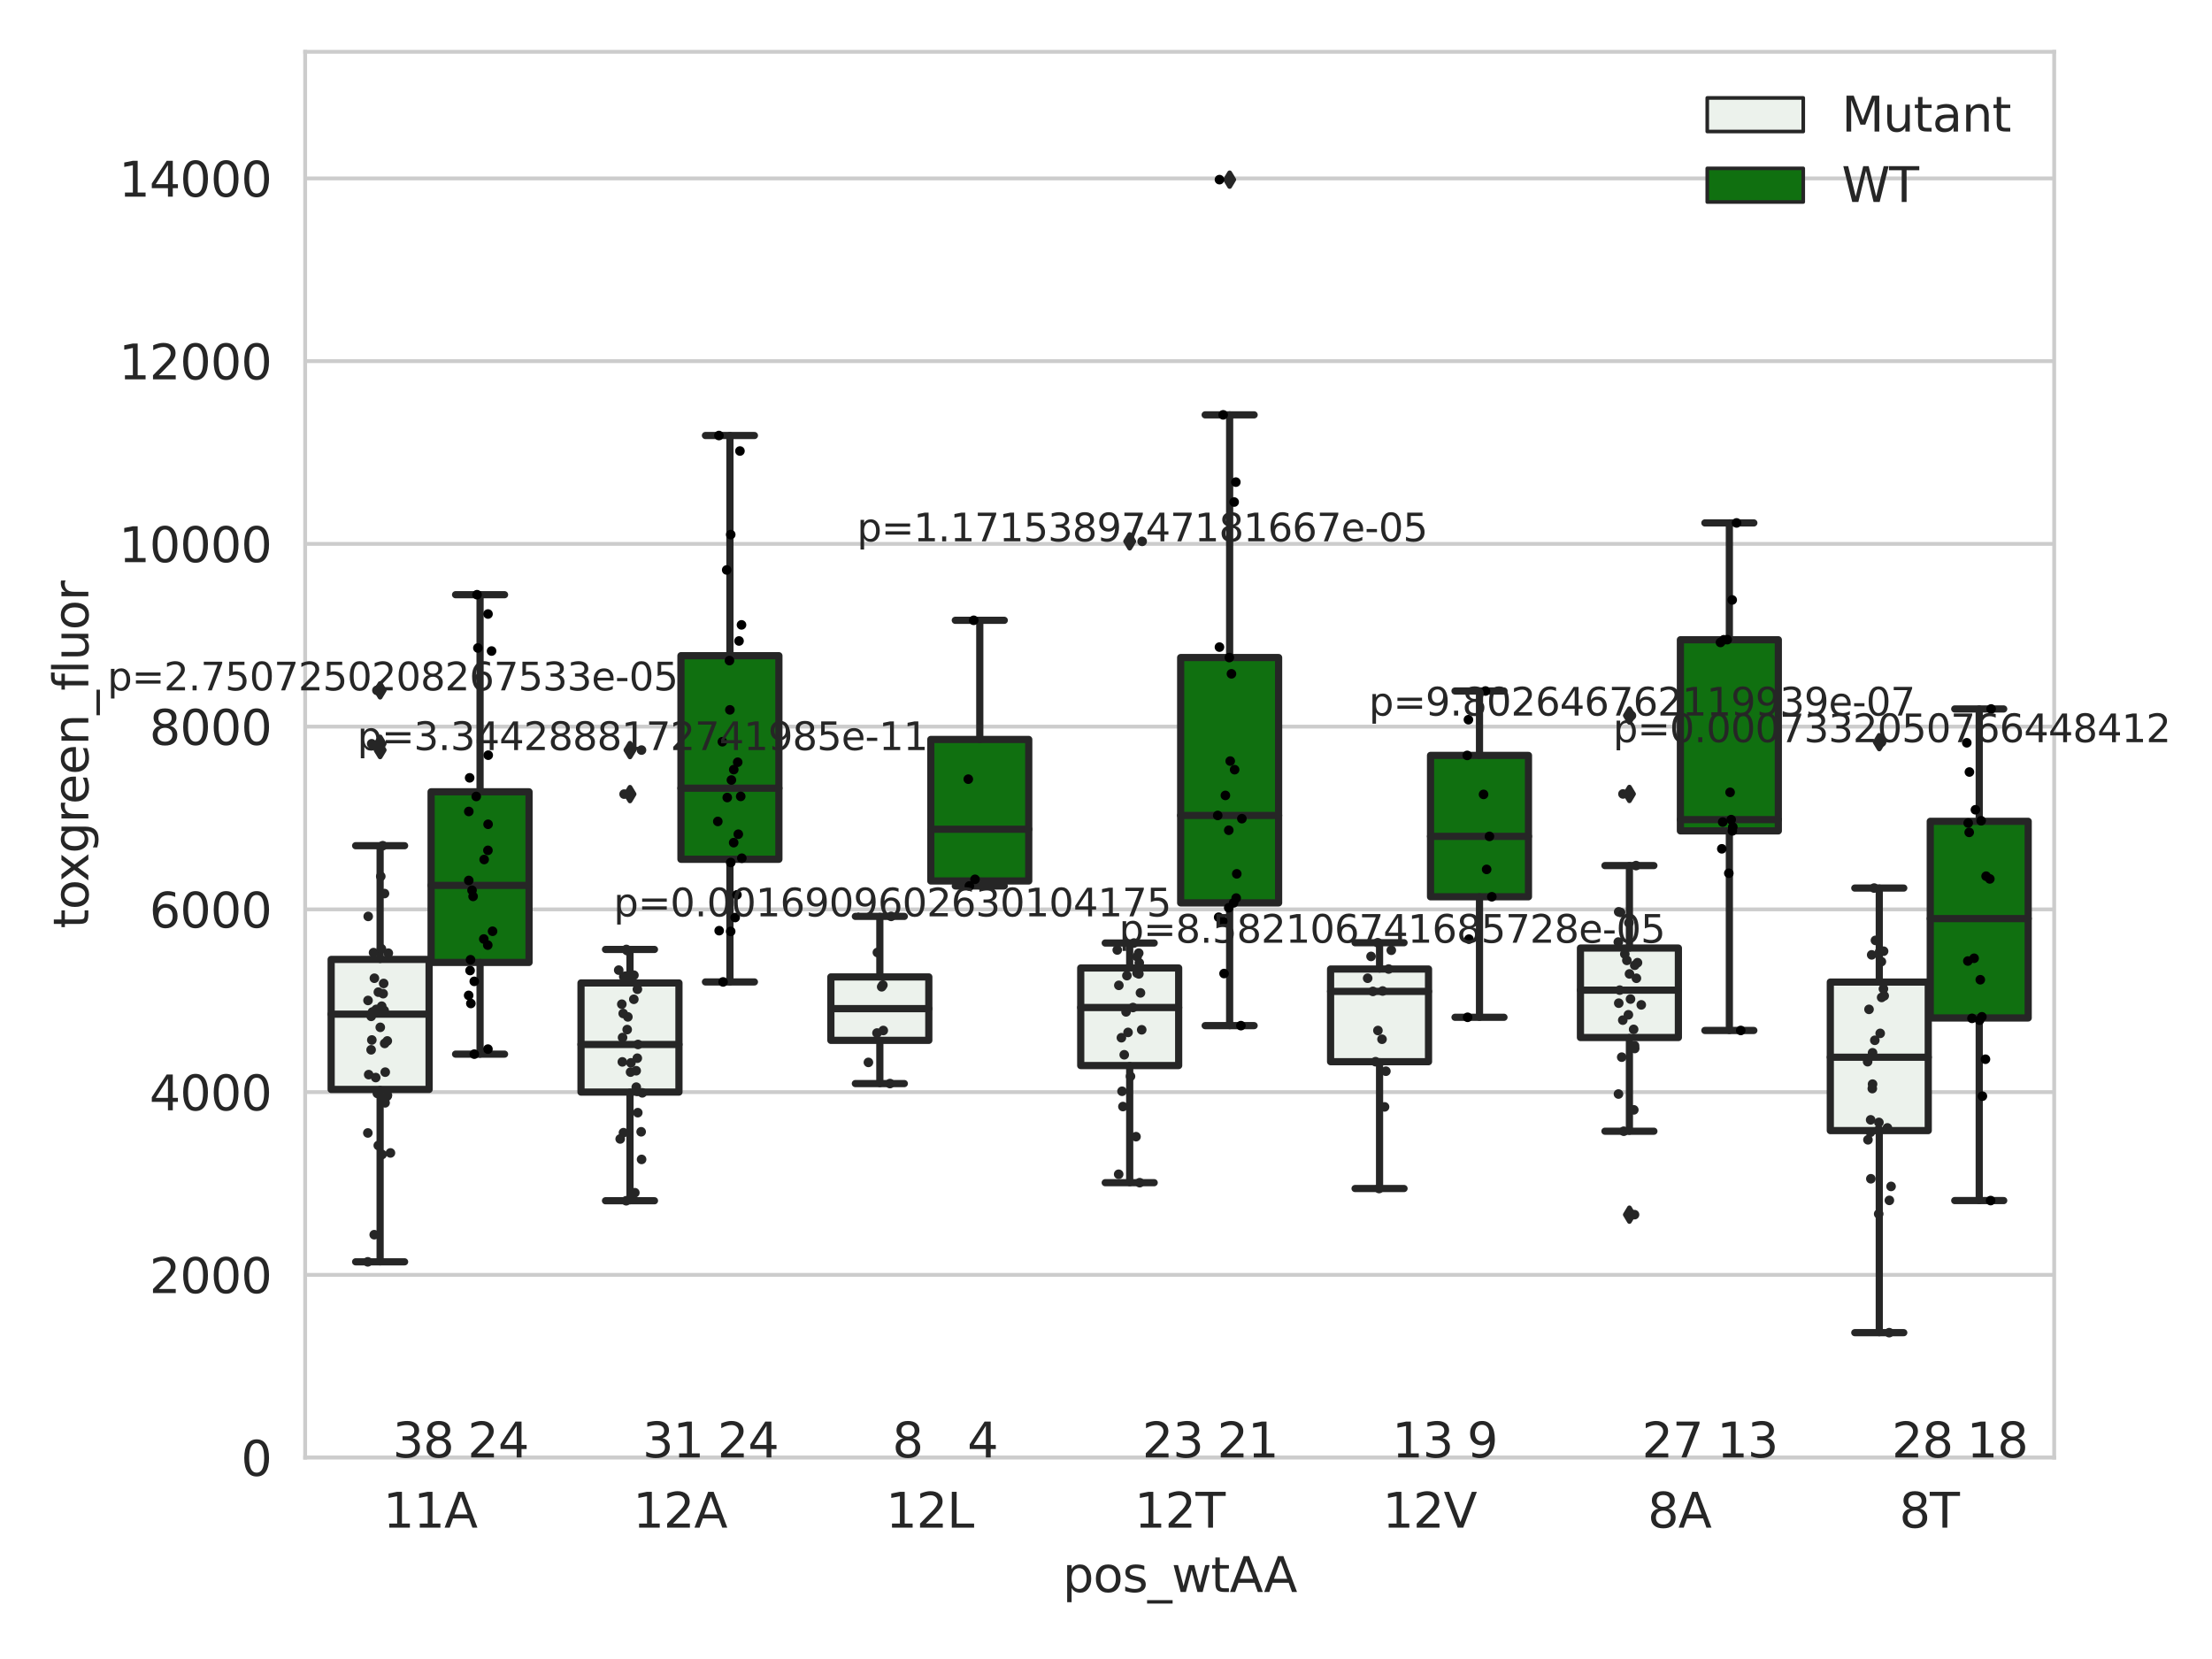 <?xml version="1.0" encoding="utf-8" standalone="no"?>
<!DOCTYPE svg PUBLIC "-//W3C//DTD SVG 1.1//EN"
  "http://www.w3.org/Graphics/SVG/1.1/DTD/svg11.dtd">
<svg xmlns:xlink="http://www.w3.org/1999/xlink" width="460.8pt" height="345.6pt" viewBox="0 0 460.8 345.6" xmlns="http://www.w3.org/2000/svg" version="1.1">
 <defs>
  <style type="text/css">*{stroke-linejoin: round; stroke-linecap: butt}</style>
 </defs>
 <g id="figure_1">
  <g id="patch_1">
   <path d="M 0 345.6 
L 460.8 345.6 
L 460.8 0 
L 0 0 
z
" style="fill: #ffffff"/>
  </g>
  <g id="axes_1">
   <g id="patch_2">
    <path d="M 63.571 303.64 
L 427.923 303.64 
L 427.923 10.8 
L 63.571 10.8 
z
" style="fill: #ffffff"/>
   </g>
   <g id="matplotlib.axis_1">
    <g id="xtick_1">
     <g id="text_1">
      <!-- 11A -->
      <g style="fill: #262626" transform="translate(79.814 318.238)scale(0.1 -0.1)">
       <defs>
        <path id="DejaVuSans-31" d="M 794 531 
L 1825 531 
L 1825 4091 
L 703 3866 
L 703 4441 
L 1819 4666 
L 2450 4666 
L 2450 531 
L 3481 531 
L 3481 0 
L 794 0 
L 794 531 
z
" transform="scale(0.016)"/>
        <path id="DejaVuSans-41" d="M 2188 4044 
L 1331 1722 
L 3047 1722 
L 2188 4044 
z
M 1831 4666 
L 2547 4666 
L 4325 0 
L 3669 0 
L 3244 1197 
L 1141 1197 
L 716 0 
L 50 0 
L 1831 4666 
z
" transform="scale(0.016)"/>
       </defs>
       <use xlink:href="#DejaVuSans-31"/>
       <use xlink:href="#DejaVuSans-31" x="63.623"/>
       <use xlink:href="#DejaVuSans-41" x="127.246"/>
      </g>
     </g>
    </g>
    <g id="xtick_2">
     <g id="text_2">
      <!-- 12A -->
      <g style="fill: #262626" transform="translate(131.864 318.238)scale(0.1 -0.1)">
       <defs>
        <path id="DejaVuSans-32" d="M 1228 531 
L 3431 531 
L 3431 0 
L 469 0 
L 469 531 
Q 828 903 1448 1529 
Q 2069 2156 2228 2338 
Q 2531 2678 2651 2914 
Q 2772 3150 2772 3378 
Q 2772 3750 2511 3984 
Q 2250 4219 1831 4219 
Q 1534 4219 1204 4116 
Q 875 4013 500 3803 
L 500 4441 
Q 881 4594 1212 4672 
Q 1544 4750 1819 4750 
Q 2544 4750 2975 4387 
Q 3406 4025 3406 3419 
Q 3406 3131 3298 2873 
Q 3191 2616 2906 2266 
Q 2828 2175 2409 1742 
Q 1991 1309 1228 531 
z
" transform="scale(0.016)"/>
       </defs>
       <use xlink:href="#DejaVuSans-31"/>
       <use xlink:href="#DejaVuSans-32" x="63.623"/>
       <use xlink:href="#DejaVuSans-41" x="127.246"/>
      </g>
     </g>
    </g>
    <g id="xtick_3">
     <g id="text_3">
      <!-- 12L -->
      <g style="fill: #262626" transform="translate(184.548 318.238)scale(0.1 -0.1)">
       <defs>
        <path id="DejaVuSans-4c" d="M 628 4666 
L 1259 4666 
L 1259 531 
L 3531 531 
L 3531 0 
L 628 0 
L 628 4666 
z
" transform="scale(0.016)"/>
       </defs>
       <use xlink:href="#DejaVuSans-31"/>
       <use xlink:href="#DejaVuSans-32" x="63.623"/>
       <use xlink:href="#DejaVuSans-4c" x="127.246"/>
      </g>
     </g>
    </g>
    <g id="xtick_4">
     <g id="text_4">
      <!-- 12T -->
      <g style="fill: #262626" transform="translate(236.331 318.238)scale(0.1 -0.1)">
       <defs>
        <path id="DejaVuSans-54" d="M -19 4666 
L 3928 4666 
L 3928 4134 
L 2272 4134 
L 2272 0 
L 1638 0 
L 1638 4134 
L -19 4134 
L -19 4666 
z
" transform="scale(0.016)"/>
       </defs>
       <use xlink:href="#DejaVuSans-31"/>
       <use xlink:href="#DejaVuSans-32" x="63.623"/>
       <use xlink:href="#DejaVuSans-54" x="127.246"/>
      </g>
     </g>
    </g>
    <g id="xtick_5">
     <g id="text_5">
      <!-- 12V -->
      <g style="fill: #262626" transform="translate(288.014 318.238)scale(0.1 -0.1)">
       <defs>
        <path id="DejaVuSans-56" d="M 1831 0 
L 50 4666 
L 709 4666 
L 2188 738 
L 3669 4666 
L 4325 4666 
L 2547 0 
L 1831 0 
z
" transform="scale(0.016)"/>
       </defs>
       <use xlink:href="#DejaVuSans-31"/>
       <use xlink:href="#DejaVuSans-32" x="63.623"/>
       <use xlink:href="#DejaVuSans-56" x="127.246"/>
      </g>
     </g>
    </g>
    <g id="xtick_6">
     <g id="text_6">
      <!-- 8A -->
      <g style="fill: #262626" transform="translate(343.246 318.238)scale(0.1 -0.1)">
       <defs>
        <path id="DejaVuSans-38" d="M 2034 2216 
Q 1584 2216 1326 1975 
Q 1069 1734 1069 1313 
Q 1069 891 1326 650 
Q 1584 409 2034 409 
Q 2484 409 2743 651 
Q 3003 894 3003 1313 
Q 3003 1734 2745 1975 
Q 2488 2216 2034 2216 
z
M 1403 2484 
Q 997 2584 770 2862 
Q 544 3141 544 3541 
Q 544 4100 942 4425 
Q 1341 4750 2034 4750 
Q 2731 4750 3128 4425 
Q 3525 4100 3525 3541 
Q 3525 3141 3298 2862 
Q 3072 2584 2669 2484 
Q 3125 2378 3379 2068 
Q 3634 1759 3634 1313 
Q 3634 634 3220 271 
Q 2806 -91 2034 -91 
Q 1263 -91 848 271 
Q 434 634 434 1313 
Q 434 1759 690 2068 
Q 947 2378 1403 2484 
z
M 1172 3481 
Q 1172 3119 1398 2916 
Q 1625 2713 2034 2713 
Q 2441 2713 2670 2916 
Q 2900 3119 2900 3481 
Q 2900 3844 2670 4047 
Q 2441 4250 2034 4250 
Q 1625 4250 1398 4047 
Q 1172 3844 1172 3481 
z
" transform="scale(0.016)"/>
       </defs>
       <use xlink:href="#DejaVuSans-38"/>
       <use xlink:href="#DejaVuSans-41" x="63.623"/>
      </g>
     </g>
    </g>
    <g id="xtick_7">
     <g id="text_7">
      <!-- 8T -->
      <g style="fill: #262626" transform="translate(395.662 318.238)scale(0.1 -0.1)">
       <use xlink:href="#DejaVuSans-38"/>
       <use xlink:href="#DejaVuSans-54" x="63.623"/>
      </g>
     </g>
    </g>
    <g id="text_8">
     <!-- pos_wtAA -->
     <g style="fill: #262626" transform="translate(221.381 331.638)scale(0.1 -0.1)">
      <defs>
       <path id="DejaVuSans-70" d="M 1159 525 
L 1159 -1331 
L 581 -1331 
L 581 3500 
L 1159 3500 
L 1159 2969 
Q 1341 3281 1617 3432 
Q 1894 3584 2278 3584 
Q 2916 3584 3314 3078 
Q 3713 2572 3713 1747 
Q 3713 922 3314 415 
Q 2916 -91 2278 -91 
Q 1894 -91 1617 61 
Q 1341 213 1159 525 
z
M 3116 1747 
Q 3116 2381 2855 2742 
Q 2594 3103 2138 3103 
Q 1681 3103 1420 2742 
Q 1159 2381 1159 1747 
Q 1159 1113 1420 752 
Q 1681 391 2138 391 
Q 2594 391 2855 752 
Q 3116 1113 3116 1747 
z
" transform="scale(0.016)"/>
       <path id="DejaVuSans-6f" d="M 1959 3097 
Q 1497 3097 1228 2736 
Q 959 2375 959 1747 
Q 959 1119 1226 758 
Q 1494 397 1959 397 
Q 2419 397 2687 759 
Q 2956 1122 2956 1747 
Q 2956 2369 2687 2733 
Q 2419 3097 1959 3097 
z
M 1959 3584 
Q 2709 3584 3137 3096 
Q 3566 2609 3566 1747 
Q 3566 888 3137 398 
Q 2709 -91 1959 -91 
Q 1206 -91 779 398 
Q 353 888 353 1747 
Q 353 2609 779 3096 
Q 1206 3584 1959 3584 
z
" transform="scale(0.016)"/>
       <path id="DejaVuSans-73" d="M 2834 3397 
L 2834 2853 
Q 2591 2978 2328 3040 
Q 2066 3103 1784 3103 
Q 1356 3103 1142 2972 
Q 928 2841 928 2578 
Q 928 2378 1081 2264 
Q 1234 2150 1697 2047 
L 1894 2003 
Q 2506 1872 2764 1633 
Q 3022 1394 3022 966 
Q 3022 478 2636 193 
Q 2250 -91 1575 -91 
Q 1294 -91 989 -36 
Q 684 19 347 128 
L 347 722 
Q 666 556 975 473 
Q 1284 391 1588 391 
Q 1994 391 2212 530 
Q 2431 669 2431 922 
Q 2431 1156 2273 1281 
Q 2116 1406 1581 1522 
L 1381 1569 
Q 847 1681 609 1914 
Q 372 2147 372 2553 
Q 372 3047 722 3315 
Q 1072 3584 1716 3584 
Q 2034 3584 2315 3537 
Q 2597 3491 2834 3397 
z
" transform="scale(0.016)"/>
       <path id="DejaVuSans-5f" d="M 3263 -1063 
L 3263 -1509 
L -63 -1509 
L -63 -1063 
L 3263 -1063 
z
" transform="scale(0.016)"/>
       <path id="DejaVuSans-77" d="M 269 3500 
L 844 3500 
L 1563 769 
L 2278 3500 
L 2956 3500 
L 3675 769 
L 4391 3500 
L 4966 3500 
L 4050 0 
L 3372 0 
L 2619 2869 
L 1863 0 
L 1184 0 
L 269 3500 
z
" transform="scale(0.016)"/>
       <path id="DejaVuSans-74" d="M 1172 4494 
L 1172 3500 
L 2356 3500 
L 2356 3053 
L 1172 3053 
L 1172 1153 
Q 1172 725 1289 603 
Q 1406 481 1766 481 
L 2356 481 
L 2356 0 
L 1766 0 
Q 1100 0 847 248 
Q 594 497 594 1153 
L 594 3053 
L 172 3053 
L 172 3500 
L 594 3500 
L 594 4494 
L 1172 4494 
z
" transform="scale(0.016)"/>
      </defs>
      <use xlink:href="#DejaVuSans-70"/>
      <use xlink:href="#DejaVuSans-6f" x="63.477"/>
      <use xlink:href="#DejaVuSans-73" x="124.658"/>
      <use xlink:href="#DejaVuSans-5f" x="176.758"/>
      <use xlink:href="#DejaVuSans-77" x="226.758"/>
      <use xlink:href="#DejaVuSans-74" x="308.545"/>
      <use xlink:href="#DejaVuSans-41" x="347.754"/>
      <use xlink:href="#DejaVuSans-41" x="418.912"/>
     </g>
    </g>
   </g>
   <g id="matplotlib.axis_2">
    <g id="ytick_1">
     <g id="line2d_1">
      <path d="M 63.571 303.64 
L 427.923 303.64 
" clip-path="url(#pe1c4365b0d)" style="fill: none; stroke: #cccccc; stroke-width: 0.8; stroke-linecap: round"/>
     </g>
     <g id="text_9">
      <!-- 0 -->
      <g style="fill: #262626" transform="translate(50.209 307.439)scale(0.1 -0.1)">
       <defs>
        <path id="DejaVuSans-30" d="M 2034 4250 
Q 1547 4250 1301 3770 
Q 1056 3291 1056 2328 
Q 1056 1369 1301 889 
Q 1547 409 2034 409 
Q 2525 409 2770 889 
Q 3016 1369 3016 2328 
Q 3016 3291 2770 3770 
Q 2525 4250 2034 4250 
z
M 2034 4750 
Q 2819 4750 3233 4129 
Q 3647 3509 3647 2328 
Q 3647 1150 3233 529 
Q 2819 -91 2034 -91 
Q 1250 -91 836 529 
Q 422 1150 422 2328 
Q 422 3509 836 4129 
Q 1250 4750 2034 4750 
z
" transform="scale(0.016)"/>
       </defs>
       <use xlink:href="#DejaVuSans-30"/>
      </g>
     </g>
    </g>
    <g id="ytick_2">
     <g id="line2d_2">
      <path d="M 63.571 265.572 
L 427.923 265.572 
" clip-path="url(#pe1c4365b0d)" style="fill: none; stroke: #cccccc; stroke-width: 0.8; stroke-linecap: round"/>
     </g>
     <g id="text_10">
      <!-- 2000 -->
      <g style="fill: #262626" transform="translate(31.121 269.371)scale(0.1 -0.1)">
       <use xlink:href="#DejaVuSans-32"/>
       <use xlink:href="#DejaVuSans-30" x="63.623"/>
       <use xlink:href="#DejaVuSans-30" x="127.246"/>
       <use xlink:href="#DejaVuSans-30" x="190.869"/>
      </g>
     </g>
    </g>
    <g id="ytick_3">
     <g id="line2d_3">
      <path d="M 63.571 227.504 
L 427.923 227.504 
" clip-path="url(#pe1c4365b0d)" style="fill: none; stroke: #cccccc; stroke-width: 0.8; stroke-linecap: round"/>
     </g>
     <g id="text_11">
      <!-- 4000 -->
      <g style="fill: #262626" transform="translate(31.121 231.303)scale(0.1 -0.1)">
       <defs>
        <path id="DejaVuSans-34" d="M 2419 4116 
L 825 1625 
L 2419 1625 
L 2419 4116 
z
M 2253 4666 
L 3047 4666 
L 3047 1625 
L 3713 1625 
L 3713 1100 
L 3047 1100 
L 3047 0 
L 2419 0 
L 2419 1100 
L 313 1100 
L 313 1709 
L 2253 4666 
z
" transform="scale(0.016)"/>
       </defs>
       <use xlink:href="#DejaVuSans-34"/>
       <use xlink:href="#DejaVuSans-30" x="63.623"/>
       <use xlink:href="#DejaVuSans-30" x="127.246"/>
       <use xlink:href="#DejaVuSans-30" x="190.869"/>
      </g>
     </g>
    </g>
    <g id="ytick_4">
     <g id="line2d_4">
      <path d="M 63.571 189.436 
L 427.923 189.436 
" clip-path="url(#pe1c4365b0d)" style="fill: none; stroke: #cccccc; stroke-width: 0.8; stroke-linecap: round"/>
     </g>
     <g id="text_12">
      <!-- 6000 -->
      <g style="fill: #262626" transform="translate(31.121 193.235)scale(0.1 -0.1)">
       <defs>
        <path id="DejaVuSans-36" d="M 2113 2584 
Q 1688 2584 1439 2293 
Q 1191 2003 1191 1497 
Q 1191 994 1439 701 
Q 1688 409 2113 409 
Q 2538 409 2786 701 
Q 3034 994 3034 1497 
Q 3034 2003 2786 2293 
Q 2538 2584 2113 2584 
z
M 3366 4563 
L 3366 3988 
Q 3128 4100 2886 4159 
Q 2644 4219 2406 4219 
Q 1781 4219 1451 3797 
Q 1122 3375 1075 2522 
Q 1259 2794 1537 2939 
Q 1816 3084 2150 3084 
Q 2853 3084 3261 2657 
Q 3669 2231 3669 1497 
Q 3669 778 3244 343 
Q 2819 -91 2113 -91 
Q 1303 -91 875 529 
Q 447 1150 447 2328 
Q 447 3434 972 4092 
Q 1497 4750 2381 4750 
Q 2619 4750 2861 4703 
Q 3103 4656 3366 4563 
z
" transform="scale(0.016)"/>
       </defs>
       <use xlink:href="#DejaVuSans-36"/>
       <use xlink:href="#DejaVuSans-30" x="63.623"/>
       <use xlink:href="#DejaVuSans-30" x="127.246"/>
       <use xlink:href="#DejaVuSans-30" x="190.869"/>
      </g>
     </g>
    </g>
    <g id="ytick_5">
     <g id="line2d_5">
      <path d="M 63.571 151.368 
L 427.923 151.368 
" clip-path="url(#pe1c4365b0d)" style="fill: none; stroke: #cccccc; stroke-width: 0.8; stroke-linecap: round"/>
     </g>
     <g id="text_13">
      <!-- 8000 -->
      <g style="fill: #262626" transform="translate(31.121 155.167)scale(0.1 -0.1)">
       <use xlink:href="#DejaVuSans-38"/>
       <use xlink:href="#DejaVuSans-30" x="63.623"/>
       <use xlink:href="#DejaVuSans-30" x="127.246"/>
       <use xlink:href="#DejaVuSans-30" x="190.869"/>
      </g>
     </g>
    </g>
    <g id="ytick_6">
     <g id="line2d_6">
      <path d="M 63.571 113.299 
L 427.923 113.299 
" clip-path="url(#pe1c4365b0d)" style="fill: none; stroke: #cccccc; stroke-width: 0.8; stroke-linecap: round"/>
     </g>
     <g id="text_14">
      <!-- 10000 -->
      <g style="fill: #262626" transform="translate(24.759 117.099)scale(0.1 -0.1)">
       <use xlink:href="#DejaVuSans-31"/>
       <use xlink:href="#DejaVuSans-30" x="63.623"/>
       <use xlink:href="#DejaVuSans-30" x="127.246"/>
       <use xlink:href="#DejaVuSans-30" x="190.869"/>
       <use xlink:href="#DejaVuSans-30" x="254.492"/>
      </g>
     </g>
    </g>
    <g id="ytick_7">
     <g id="line2d_7">
      <path d="M 63.571 75.231 
L 427.923 75.231 
" clip-path="url(#pe1c4365b0d)" style="fill: none; stroke: #cccccc; stroke-width: 0.8; stroke-linecap: round"/>
     </g>
     <g id="text_15">
      <!-- 12000 -->
      <g style="fill: #262626" transform="translate(24.759 79.03)scale(0.1 -0.1)">
       <use xlink:href="#DejaVuSans-31"/>
       <use xlink:href="#DejaVuSans-32" x="63.623"/>
       <use xlink:href="#DejaVuSans-30" x="127.246"/>
       <use xlink:href="#DejaVuSans-30" x="190.869"/>
       <use xlink:href="#DejaVuSans-30" x="254.492"/>
      </g>
     </g>
    </g>
    <g id="ytick_8">
     <g id="line2d_8">
      <path d="M 63.571 37.163 
L 427.923 37.163 
" clip-path="url(#pe1c4365b0d)" style="fill: none; stroke: #cccccc; stroke-width: 0.8; stroke-linecap: round"/>
     </g>
     <g id="text_16">
      <!-- 14000 -->
      <g style="fill: #262626" transform="translate(24.759 40.962)scale(0.1 -0.1)">
       <use xlink:href="#DejaVuSans-31"/>
       <use xlink:href="#DejaVuSans-34" x="63.623"/>
       <use xlink:href="#DejaVuSans-30" x="127.246"/>
       <use xlink:href="#DejaVuSans-30" x="190.869"/>
       <use xlink:href="#DejaVuSans-30" x="254.492"/>
      </g>
     </g>
    </g>
    <g id="text_17">
     <!-- toxgreen_fluor -->
     <g style="fill: #262626" transform="translate(18.401 193.415)rotate(-90)scale(0.1 -0.1)">
      <defs>
       <path id="DejaVuSans-78" d="M 3513 3500 
L 2247 1797 
L 3578 0 
L 2900 0 
L 1881 1375 
L 863 0 
L 184 0 
L 1544 1831 
L 300 3500 
L 978 3500 
L 1906 2253 
L 2834 3500 
L 3513 3500 
z
" transform="scale(0.016)"/>
       <path id="DejaVuSans-67" d="M 2906 1791 
Q 2906 2416 2648 2759 
Q 2391 3103 1925 3103 
Q 1463 3103 1205 2759 
Q 947 2416 947 1791 
Q 947 1169 1205 825 
Q 1463 481 1925 481 
Q 2391 481 2648 825 
Q 2906 1169 2906 1791 
z
M 3481 434 
Q 3481 -459 3084 -895 
Q 2688 -1331 1869 -1331 
Q 1566 -1331 1297 -1286 
Q 1028 -1241 775 -1147 
L 775 -588 
Q 1028 -725 1275 -790 
Q 1522 -856 1778 -856 
Q 2344 -856 2625 -561 
Q 2906 -266 2906 331 
L 2906 616 
Q 2728 306 2450 153 
Q 2172 0 1784 0 
Q 1141 0 747 490 
Q 353 981 353 1791 
Q 353 2603 747 3093 
Q 1141 3584 1784 3584 
Q 2172 3584 2450 3431 
Q 2728 3278 2906 2969 
L 2906 3500 
L 3481 3500 
L 3481 434 
z
" transform="scale(0.016)"/>
       <path id="DejaVuSans-72" d="M 2631 2963 
Q 2534 3019 2420 3045 
Q 2306 3072 2169 3072 
Q 1681 3072 1420 2755 
Q 1159 2438 1159 1844 
L 1159 0 
L 581 0 
L 581 3500 
L 1159 3500 
L 1159 2956 
Q 1341 3275 1631 3429 
Q 1922 3584 2338 3584 
Q 2397 3584 2469 3576 
Q 2541 3569 2628 3553 
L 2631 2963 
z
" transform="scale(0.016)"/>
       <path id="DejaVuSans-65" d="M 3597 1894 
L 3597 1613 
L 953 1613 
Q 991 1019 1311 708 
Q 1631 397 2203 397 
Q 2534 397 2845 478 
Q 3156 559 3463 722 
L 3463 178 
Q 3153 47 2828 -22 
Q 2503 -91 2169 -91 
Q 1331 -91 842 396 
Q 353 884 353 1716 
Q 353 2575 817 3079 
Q 1281 3584 2069 3584 
Q 2775 3584 3186 3129 
Q 3597 2675 3597 1894 
z
M 3022 2063 
Q 3016 2534 2758 2815 
Q 2500 3097 2075 3097 
Q 1594 3097 1305 2825 
Q 1016 2553 972 2059 
L 3022 2063 
z
" transform="scale(0.016)"/>
       <path id="DejaVuSans-6e" d="M 3513 2113 
L 3513 0 
L 2938 0 
L 2938 2094 
Q 2938 2591 2744 2837 
Q 2550 3084 2163 3084 
Q 1697 3084 1428 2787 
Q 1159 2491 1159 1978 
L 1159 0 
L 581 0 
L 581 3500 
L 1159 3500 
L 1159 2956 
Q 1366 3272 1645 3428 
Q 1925 3584 2291 3584 
Q 2894 3584 3203 3211 
Q 3513 2838 3513 2113 
z
" transform="scale(0.016)"/>
       <path id="DejaVuSans-66" d="M 2375 4863 
L 2375 4384 
L 1825 4384 
Q 1516 4384 1395 4259 
Q 1275 4134 1275 3809 
L 1275 3500 
L 2222 3500 
L 2222 3053 
L 1275 3053 
L 1275 0 
L 697 0 
L 697 3053 
L 147 3053 
L 147 3500 
L 697 3500 
L 697 3744 
Q 697 4328 969 4595 
Q 1241 4863 1831 4863 
L 2375 4863 
z
" transform="scale(0.016)"/>
       <path id="DejaVuSans-6c" d="M 603 4863 
L 1178 4863 
L 1178 0 
L 603 0 
L 603 4863 
z
" transform="scale(0.016)"/>
       <path id="DejaVuSans-75" d="M 544 1381 
L 544 3500 
L 1119 3500 
L 1119 1403 
Q 1119 906 1312 657 
Q 1506 409 1894 409 
Q 2359 409 2629 706 
Q 2900 1003 2900 1516 
L 2900 3500 
L 3475 3500 
L 3475 0 
L 2900 0 
L 2900 538 
Q 2691 219 2414 64 
Q 2138 -91 1772 -91 
Q 1169 -91 856 284 
Q 544 659 544 1381 
z
M 1991 3584 
L 1991 3584 
z
" transform="scale(0.016)"/>
      </defs>
      <use xlink:href="#DejaVuSans-74"/>
      <use xlink:href="#DejaVuSans-6f" x="39.209"/>
      <use xlink:href="#DejaVuSans-78" x="97.266"/>
      <use xlink:href="#DejaVuSans-67" x="156.445"/>
      <use xlink:href="#DejaVuSans-72" x="219.922"/>
      <use xlink:href="#DejaVuSans-65" x="258.785"/>
      <use xlink:href="#DejaVuSans-65" x="320.309"/>
      <use xlink:href="#DejaVuSans-6e" x="381.832"/>
      <use xlink:href="#DejaVuSans-5f" x="445.211"/>
      <use xlink:href="#DejaVuSans-66" x="495.211"/>
      <use xlink:href="#DejaVuSans-6c" x="530.416"/>
      <use xlink:href="#DejaVuSans-75" x="558.199"/>
      <use xlink:href="#DejaVuSans-6f" x="621.578"/>
      <use xlink:href="#DejaVuSans-72" x="682.76"/>
     </g>
    </g>
   </g>
   <g id="patch_3">
    <path d="M 68.984 226.952 
L 89.388 226.952 
L 89.388 199.868 
L 68.984 199.868 
L 68.984 226.952 
z
" clip-path="url(#pe1c4365b0d)" style="fill: #ecf2ec; stroke: #262626; stroke-width: 1.5; stroke-linejoin: miter"/>
   </g>
   <g id="patch_4">
    <path d="M 89.805 200.495 
L 110.208 200.495 
L 110.208 164.947 
L 89.805 164.947 
L 89.805 200.495 
z
" clip-path="url(#pe1c4365b0d)" style="fill: #107010; stroke: #262626; stroke-width: 1.5; stroke-linejoin: miter"/>
   </g>
   <g id="patch_5">
    <path d="M 121.035 227.505 
L 141.438 227.505 
L 141.438 204.763 
L 121.035 204.763 
L 121.035 227.505 
z
" clip-path="url(#pe1c4365b0d)" style="fill: #ecf2ec; stroke: #262626; stroke-width: 1.5; stroke-linejoin: miter"/>
   </g>
   <g id="patch_6">
    <path d="M 141.855 179.005 
L 162.258 179.005 
L 162.258 136.592 
L 141.855 136.592 
L 141.855 179.005 
z
" clip-path="url(#pe1c4365b0d)" style="fill: #107010; stroke: #262626; stroke-width: 1.5; stroke-linejoin: miter"/>
   </g>
   <g id="patch_7">
    <path d="M 173.085 216.727 
L 193.489 216.727 
L 193.489 203.509 
L 173.085 203.509 
L 173.085 216.727 
z
" clip-path="url(#pe1c4365b0d)" style="fill: #ecf2ec; stroke: #262626; stroke-width: 1.5; stroke-linejoin: miter"/>
   </g>
   <g id="patch_8">
    <path d="M 193.905 183.523 
L 214.309 183.523 
L 214.309 154.041 
L 193.905 154.041 
L 193.905 183.523 
z
" clip-path="url(#pe1c4365b0d)" style="fill: #107010; stroke: #262626; stroke-width: 1.5; stroke-linejoin: miter"/>
   </g>
   <g id="patch_9">
    <path d="M 225.135 221.976 
L 245.539 221.976 
L 245.539 201.649 
L 225.135 201.649 
L 225.135 221.976 
z
" clip-path="url(#pe1c4365b0d)" style="fill: #ecf2ec; stroke: #262626; stroke-width: 1.5; stroke-linejoin: miter"/>
   </g>
   <g id="patch_10">
    <path d="M 245.955 188.086 
L 266.359 188.086 
L 266.359 136.979 
L 245.955 136.979 
L 245.955 188.086 
z
" clip-path="url(#pe1c4365b0d)" style="fill: #107010; stroke: #262626; stroke-width: 1.5; stroke-linejoin: miter"/>
   </g>
   <g id="patch_11">
    <path d="M 277.185 221.172 
L 297.589 221.172 
L 297.589 201.865 
L 277.185 201.865 
L 277.185 221.172 
z
" clip-path="url(#pe1c4365b0d)" style="fill: #ecf2ec; stroke: #262626; stroke-width: 1.5; stroke-linejoin: miter"/>
   </g>
   <g id="patch_12">
    <path d="M 298.005 186.815 
L 318.409 186.815 
L 318.409 157.364 
L 298.005 157.364 
L 298.005 186.815 
z
" clip-path="url(#pe1c4365b0d)" style="fill: #107010; stroke: #262626; stroke-width: 1.5; stroke-linejoin: miter"/>
   </g>
   <g id="patch_13">
    <path d="M 329.235 216.135 
L 349.639 216.135 
L 349.639 197.498 
L 329.235 197.498 
L 329.235 216.135 
z
" clip-path="url(#pe1c4365b0d)" style="fill: #ecf2ec; stroke: #262626; stroke-width: 1.5; stroke-linejoin: miter"/>
   </g>
   <g id="patch_14">
    <path d="M 350.056 173.088 
L 370.459 173.088 
L 370.459 133.275 
L 350.056 133.275 
L 350.056 173.088 
z
" clip-path="url(#pe1c4365b0d)" style="fill: #107010; stroke: #262626; stroke-width: 1.5; stroke-linejoin: miter"/>
   </g>
   <g id="patch_15">
    <path d="M 381.286 235.527 
L 401.689 235.527 
L 401.689 204.581 
L 381.286 204.581 
L 381.286 235.527 
z
" clip-path="url(#pe1c4365b0d)" style="fill: #ecf2ec; stroke: #262626; stroke-width: 1.5; stroke-linejoin: miter"/>
   </g>
   <g id="patch_16">
    <path d="M 402.106 212.06 
L 422.509 212.06 
L 422.509 171.095 
L 402.106 171.095 
L 402.106 212.06 
z
" clip-path="url(#pe1c4365b0d)" style="fill: #107010; stroke: #262626; stroke-width: 1.5; stroke-linejoin: miter"/>
   </g>
   <g id="patch_17">
    <path d="M 89.596 303.64 
L 89.596 303.64 
L 89.596 303.64 
L 89.596 303.64 
z
" clip-path="url(#pe1c4365b0d)" style="fill: #ecf2ec; stroke: #262626; stroke-width: 0.75; stroke-linejoin: miter"/>
   </g>
   <g id="patch_18">
    <path d="M 89.596 303.64 
L 89.596 303.64 
L 89.596 303.64 
L 89.596 303.64 
z
" clip-path="url(#pe1c4365b0d)" style="fill: #107010; stroke: #262626; stroke-width: 0.75; stroke-linejoin: miter"/>
   </g>
   <g id="PathCollection_1"/>
   <g id="PathCollection_2"/>
   <g id="line2d_9">
    <path d="M 79.186 226.952 
L 79.186 262.861 
" clip-path="url(#pe1c4365b0d)" style="fill: none; stroke: #262626; stroke-width: 1.5; stroke-linecap: round"/>
   </g>
   <g id="line2d_10">
    <path d="M 79.186 199.868 
L 79.186 176.176 
" clip-path="url(#pe1c4365b0d)" style="fill: none; stroke: #262626; stroke-width: 1.5; stroke-linecap: round"/>
   </g>
   <g id="line2d_11">
    <path d="M 74.085 262.861 
L 84.287 262.861 
" clip-path="url(#pe1c4365b0d)" style="fill: none; stroke: #262626; stroke-width: 1.5; stroke-linecap: round"/>
   </g>
   <g id="line2d_12">
    <path d="M 74.085 176.176 
L 84.287 176.176 
" clip-path="url(#pe1c4365b0d)" style="fill: none; stroke: #262626; stroke-width: 1.5; stroke-linecap: round"/>
   </g>
   <g id="line2d_13">
    <defs>
     <path id="m97cd28ea44" d="M -0 1.414 
L 0.849 0 
L 0 -1.414 
L -0.849 -0 
z
" style="stroke: #262626; stroke-linejoin: miter"/>
    </defs>
    <g clip-path="url(#pe1c4365b0d)">
     <use xlink:href="#m97cd28ea44" x="79.186" y="156.252" style="fill: #262626; stroke: #262626; stroke-linejoin: miter"/>
     <use xlink:href="#m97cd28ea44" x="79.186" y="154.939" style="fill: #262626; stroke: #262626; stroke-linejoin: miter"/>
     <use xlink:href="#m97cd28ea44" x="79.186" y="143.815" style="fill: #262626; stroke: #262626; stroke-linejoin: miter"/>
    </g>
   </g>
   <g id="line2d_14">
    <path d="M 100.006 200.495 
L 100.006 219.596 
" clip-path="url(#pe1c4365b0d)" style="fill: none; stroke: #262626; stroke-width: 1.5; stroke-linecap: round"/>
   </g>
   <g id="line2d_15">
    <path d="M 100.006 164.947 
L 100.006 123.889 
" clip-path="url(#pe1c4365b0d)" style="fill: none; stroke: #262626; stroke-width: 1.5; stroke-linecap: round"/>
   </g>
   <g id="line2d_16">
    <path d="M 94.905 219.596 
L 105.107 219.596 
" clip-path="url(#pe1c4365b0d)" style="fill: none; stroke: #262626; stroke-width: 1.5; stroke-linecap: round"/>
   </g>
   <g id="line2d_17">
    <path d="M 94.905 123.889 
L 105.107 123.889 
" clip-path="url(#pe1c4365b0d)" style="fill: none; stroke: #262626; stroke-width: 1.5; stroke-linecap: round"/>
   </g>
   <g id="line2d_18"/>
   <g id="line2d_19">
    <path d="M 131.237 227.505 
L 131.237 250.139 
" clip-path="url(#pe1c4365b0d)" style="fill: none; stroke: #262626; stroke-width: 1.5; stroke-linecap: round"/>
   </g>
   <g id="line2d_20">
    <path d="M 131.237 204.763 
L 131.237 197.786 
" clip-path="url(#pe1c4365b0d)" style="fill: none; stroke: #262626; stroke-width: 1.5; stroke-linecap: round"/>
   </g>
   <g id="line2d_21">
    <path d="M 126.136 250.139 
L 136.337 250.139 
" clip-path="url(#pe1c4365b0d)" style="fill: none; stroke: #262626; stroke-width: 1.5; stroke-linecap: round"/>
   </g>
   <g id="line2d_22">
    <path d="M 126.136 197.786 
L 136.337 197.786 
" clip-path="url(#pe1c4365b0d)" style="fill: none; stroke: #262626; stroke-width: 1.5; stroke-linecap: round"/>
   </g>
   <g id="line2d_23">
    <g clip-path="url(#pe1c4365b0d)">
     <use xlink:href="#m97cd28ea44" x="131.237" y="156.256" style="fill: #262626; stroke: #262626; stroke-linejoin: miter"/>
     <use xlink:href="#m97cd28ea44" x="131.237" y="165.427" style="fill: #262626; stroke: #262626; stroke-linejoin: miter"/>
    </g>
   </g>
   <g id="line2d_24">
    <path d="M 152.057 179.005 
L 152.057 204.554 
" clip-path="url(#pe1c4365b0d)" style="fill: none; stroke: #262626; stroke-width: 1.5; stroke-linecap: round"/>
   </g>
   <g id="line2d_25">
    <path d="M 152.057 136.592 
L 152.057 90.725 
" clip-path="url(#pe1c4365b0d)" style="fill: none; stroke: #262626; stroke-width: 1.5; stroke-linecap: round"/>
   </g>
   <g id="line2d_26">
    <path d="M 146.956 204.554 
L 157.158 204.554 
" clip-path="url(#pe1c4365b0d)" style="fill: none; stroke: #262626; stroke-width: 1.5; stroke-linecap: round"/>
   </g>
   <g id="line2d_27">
    <path d="M 146.956 90.725 
L 157.158 90.725 
" clip-path="url(#pe1c4365b0d)" style="fill: none; stroke: #262626; stroke-width: 1.5; stroke-linecap: round"/>
   </g>
   <g id="line2d_28"/>
   <g id="line2d_29">
    <path d="M 183.287 216.727 
L 183.287 225.729 
" clip-path="url(#pe1c4365b0d)" style="fill: none; stroke: #262626; stroke-width: 1.5; stroke-linecap: round"/>
   </g>
   <g id="line2d_30">
    <path d="M 183.287 203.509 
L 183.287 190.899 
" clip-path="url(#pe1c4365b0d)" style="fill: none; stroke: #262626; stroke-width: 1.5; stroke-linecap: round"/>
   </g>
   <g id="line2d_31">
    <path d="M 178.186 225.729 
L 188.388 225.729 
" clip-path="url(#pe1c4365b0d)" style="fill: none; stroke: #262626; stroke-width: 1.5; stroke-linecap: round"/>
   </g>
   <g id="line2d_32">
    <path d="M 178.186 190.899 
L 188.388 190.899 
" clip-path="url(#pe1c4365b0d)" style="fill: none; stroke: #262626; stroke-width: 1.5; stroke-linecap: round"/>
   </g>
   <g id="line2d_33"/>
   <g id="line2d_34">
    <path d="M 204.107 183.523 
L 204.107 184.559 
" clip-path="url(#pe1c4365b0d)" style="fill: none; stroke: #262626; stroke-width: 1.5; stroke-linecap: round"/>
   </g>
   <g id="line2d_35">
    <path d="M 204.107 154.041 
L 204.107 129.222 
" clip-path="url(#pe1c4365b0d)" style="fill: none; stroke: #262626; stroke-width: 1.5; stroke-linecap: round"/>
   </g>
   <g id="line2d_36">
    <path d="M 199.006 184.559 
L 209.208 184.559 
" clip-path="url(#pe1c4365b0d)" style="fill: none; stroke: #262626; stroke-width: 1.5; stroke-linecap: round"/>
   </g>
   <g id="line2d_37">
    <path d="M 199.006 129.222 
L 209.208 129.222 
" clip-path="url(#pe1c4365b0d)" style="fill: none; stroke: #262626; stroke-width: 1.5; stroke-linecap: round"/>
   </g>
   <g id="line2d_38"/>
   <g id="line2d_39">
    <path d="M 235.337 221.976 
L 235.337 246.375 
" clip-path="url(#pe1c4365b0d)" style="fill: none; stroke: #262626; stroke-width: 1.5; stroke-linecap: round"/>
   </g>
   <g id="line2d_40">
    <path d="M 235.337 201.649 
L 235.337 196.447 
" clip-path="url(#pe1c4365b0d)" style="fill: none; stroke: #262626; stroke-width: 1.5; stroke-linecap: round"/>
   </g>
   <g id="line2d_41">
    <path d="M 230.236 246.375 
L 240.438 246.375 
" clip-path="url(#pe1c4365b0d)" style="fill: none; stroke: #262626; stroke-width: 1.5; stroke-linecap: round"/>
   </g>
   <g id="line2d_42">
    <path d="M 230.236 196.447 
L 240.438 196.447 
" clip-path="url(#pe1c4365b0d)" style="fill: none; stroke: #262626; stroke-width: 1.5; stroke-linecap: round"/>
   </g>
   <g id="line2d_43">
    <g clip-path="url(#pe1c4365b0d)">
     <use xlink:href="#m97cd28ea44" x="235.337" y="112.773" style="fill: #262626; stroke: #262626; stroke-linejoin: miter"/>
    </g>
   </g>
   <g id="line2d_44">
    <path d="M 256.157 188.086 
L 256.157 213.658 
" clip-path="url(#pe1c4365b0d)" style="fill: none; stroke: #262626; stroke-width: 1.5; stroke-linecap: round"/>
   </g>
   <g id="line2d_45">
    <path d="M 256.157 136.979 
L 256.157 86.423 
" clip-path="url(#pe1c4365b0d)" style="fill: none; stroke: #262626; stroke-width: 1.5; stroke-linecap: round"/>
   </g>
   <g id="line2d_46">
    <path d="M 251.056 213.658 
L 261.258 213.658 
" clip-path="url(#pe1c4365b0d)" style="fill: none; stroke: #262626; stroke-width: 1.5; stroke-linecap: round"/>
   </g>
   <g id="line2d_47">
    <path d="M 251.056 86.423 
L 261.258 86.423 
" clip-path="url(#pe1c4365b0d)" style="fill: none; stroke: #262626; stroke-width: 1.5; stroke-linecap: round"/>
   </g>
   <g id="line2d_48">
    <g clip-path="url(#pe1c4365b0d)">
     <use xlink:href="#m97cd28ea44" x="256.157" y="37.422" style="fill: #262626; stroke: #262626; stroke-linejoin: miter"/>
    </g>
   </g>
   <g id="line2d_49">
    <path d="M 287.387 221.172 
L 287.387 247.591 
" clip-path="url(#pe1c4365b0d)" style="fill: none; stroke: #262626; stroke-width: 1.5; stroke-linecap: round"/>
   </g>
   <g id="line2d_50">
    <path d="M 287.387 201.865 
L 287.387 196.387 
" clip-path="url(#pe1c4365b0d)" style="fill: none; stroke: #262626; stroke-width: 1.5; stroke-linecap: round"/>
   </g>
   <g id="line2d_51">
    <path d="M 282.286 247.591 
L 292.488 247.591 
" clip-path="url(#pe1c4365b0d)" style="fill: none; stroke: #262626; stroke-width: 1.5; stroke-linecap: round"/>
   </g>
   <g id="line2d_52">
    <path d="M 282.286 196.387 
L 292.488 196.387 
" clip-path="url(#pe1c4365b0d)" style="fill: none; stroke: #262626; stroke-width: 1.5; stroke-linecap: round"/>
   </g>
   <g id="line2d_53"/>
   <g id="line2d_54">
    <path d="M 308.207 186.815 
L 308.207 211.921 
" clip-path="url(#pe1c4365b0d)" style="fill: none; stroke: #262626; stroke-width: 1.5; stroke-linecap: round"/>
   </g>
   <g id="line2d_55">
    <path d="M 308.207 157.364 
L 308.207 143.948 
" clip-path="url(#pe1c4365b0d)" style="fill: none; stroke: #262626; stroke-width: 1.5; stroke-linecap: round"/>
   </g>
   <g id="line2d_56">
    <path d="M 303.106 211.921 
L 313.308 211.921 
" clip-path="url(#pe1c4365b0d)" style="fill: none; stroke: #262626; stroke-width: 1.5; stroke-linecap: round"/>
   </g>
   <g id="line2d_57">
    <path d="M 303.106 143.948 
L 313.308 143.948 
" clip-path="url(#pe1c4365b0d)" style="fill: none; stroke: #262626; stroke-width: 1.5; stroke-linecap: round"/>
   </g>
   <g id="line2d_58"/>
   <g id="line2d_59">
    <path d="M 339.437 216.135 
L 339.437 235.654 
" clip-path="url(#pe1c4365b0d)" style="fill: none; stroke: #262626; stroke-width: 1.5; stroke-linecap: round"/>
   </g>
   <g id="line2d_60">
    <path d="M 339.437 197.498 
L 339.437 180.318 
" clip-path="url(#pe1c4365b0d)" style="fill: none; stroke: #262626; stroke-width: 1.5; stroke-linecap: round"/>
   </g>
   <g id="line2d_61">
    <path d="M 334.336 235.654 
L 344.538 235.654 
" clip-path="url(#pe1c4365b0d)" style="fill: none; stroke: #262626; stroke-width: 1.5; stroke-linecap: round"/>
   </g>
   <g id="line2d_62">
    <path d="M 334.336 180.318 
L 344.538 180.318 
" clip-path="url(#pe1c4365b0d)" style="fill: none; stroke: #262626; stroke-width: 1.5; stroke-linecap: round"/>
   </g>
   <g id="line2d_63">
    <g clip-path="url(#pe1c4365b0d)">
     <use xlink:href="#m97cd28ea44" x="339.437" y="253.036" style="fill: #262626; stroke: #262626; stroke-linejoin: miter"/>
     <use xlink:href="#m97cd28ea44" x="339.437" y="149.062" style="fill: #262626; stroke: #262626; stroke-linejoin: miter"/>
     <use xlink:href="#m97cd28ea44" x="339.437" y="165.394" style="fill: #262626; stroke: #262626; stroke-linejoin: miter"/>
    </g>
   </g>
   <g id="line2d_64">
    <path d="M 360.257 173.088 
L 360.257 214.665 
" clip-path="url(#pe1c4365b0d)" style="fill: none; stroke: #262626; stroke-width: 1.5; stroke-linecap: round"/>
   </g>
   <g id="line2d_65">
    <path d="M 360.257 133.275 
L 360.257 108.934 
" clip-path="url(#pe1c4365b0d)" style="fill: none; stroke: #262626; stroke-width: 1.5; stroke-linecap: round"/>
   </g>
   <g id="line2d_66">
    <path d="M 355.156 214.665 
L 365.358 214.665 
" clip-path="url(#pe1c4365b0d)" style="fill: none; stroke: #262626; stroke-width: 1.5; stroke-linecap: round"/>
   </g>
   <g id="line2d_67">
    <path d="M 355.156 108.934 
L 365.358 108.934 
" clip-path="url(#pe1c4365b0d)" style="fill: none; stroke: #262626; stroke-width: 1.5; stroke-linecap: round"/>
   </g>
   <g id="line2d_68"/>
   <g id="line2d_69">
    <path d="M 391.488 235.527 
L 391.488 277.617 
" clip-path="url(#pe1c4365b0d)" style="fill: none; stroke: #262626; stroke-width: 1.5; stroke-linecap: round"/>
   </g>
   <g id="line2d_70">
    <path d="M 391.488 204.581 
L 391.488 185 
" clip-path="url(#pe1c4365b0d)" style="fill: none; stroke: #262626; stroke-width: 1.5; stroke-linecap: round"/>
   </g>
   <g id="line2d_71">
    <path d="M 386.387 277.617 
L 396.588 277.617 
" clip-path="url(#pe1c4365b0d)" style="fill: none; stroke: #262626; stroke-width: 1.5; stroke-linecap: round"/>
   </g>
   <g id="line2d_72">
    <path d="M 386.387 185 
L 396.588 185 
" clip-path="url(#pe1c4365b0d)" style="fill: none; stroke: #262626; stroke-width: 1.5; stroke-linecap: round"/>
   </g>
   <g id="line2d_73">
    <g clip-path="url(#pe1c4365b0d)">
     <use xlink:href="#m97cd28ea44" x="391.488" y="154.603" style="fill: #262626; stroke: #262626; stroke-linejoin: miter"/>
    </g>
   </g>
   <g id="line2d_74">
    <path d="M 412.308 212.06 
L 412.308 250.102 
" clip-path="url(#pe1c4365b0d)" style="fill: none; stroke: #262626; stroke-width: 1.5; stroke-linecap: round"/>
   </g>
   <g id="line2d_75">
    <path d="M 412.308 171.095 
L 412.308 147.689 
" clip-path="url(#pe1c4365b0d)" style="fill: none; stroke: #262626; stroke-width: 1.5; stroke-linecap: round"/>
   </g>
   <g id="line2d_76">
    <path d="M 407.207 250.102 
L 417.409 250.102 
" clip-path="url(#pe1c4365b0d)" style="fill: none; stroke: #262626; stroke-width: 1.5; stroke-linecap: round"/>
   </g>
   <g id="line2d_77">
    <path d="M 407.207 147.689 
L 417.409 147.689 
" clip-path="url(#pe1c4365b0d)" style="fill: none; stroke: #262626; stroke-width: 1.5; stroke-linecap: round"/>
   </g>
   <g id="line2d_78"/>
   <g id="line2d_79">
    <path d="M 68.984 211.271 
L 89.388 211.271 
" clip-path="url(#pe1c4365b0d)" style="fill: none; stroke: #262626; stroke-width: 1.5; stroke-linecap: round"/>
   </g>
   <g id="line2d_80">
    <path d="M 89.805 184.438 
L 110.208 184.438 
" clip-path="url(#pe1c4365b0d)" style="fill: none; stroke: #262626; stroke-width: 1.5; stroke-linecap: round"/>
   </g>
   <g id="line2d_81">
    <path d="M 121.035 217.581 
L 141.438 217.581 
" clip-path="url(#pe1c4365b0d)" style="fill: none; stroke: #262626; stroke-width: 1.5; stroke-linecap: round"/>
   </g>
   <g id="line2d_82">
    <path d="M 141.855 164.197 
L 162.258 164.197 
" clip-path="url(#pe1c4365b0d)" style="fill: none; stroke: #262626; stroke-width: 1.5; stroke-linecap: round"/>
   </g>
   <g id="line2d_83">
    <path d="M 173.085 210.118 
L 193.489 210.118 
" clip-path="url(#pe1c4365b0d)" style="fill: none; stroke: #262626; stroke-width: 1.5; stroke-linecap: round"/>
   </g>
   <g id="line2d_84">
    <path d="M 193.905 172.746 
L 214.309 172.746 
" clip-path="url(#pe1c4365b0d)" style="fill: none; stroke: #262626; stroke-width: 1.5; stroke-linecap: round"/>
   </g>
   <g id="line2d_85">
    <path d="M 225.135 209.885 
L 245.539 209.885 
" clip-path="url(#pe1c4365b0d)" style="fill: none; stroke: #262626; stroke-width: 1.5; stroke-linecap: round"/>
   </g>
   <g id="line2d_86">
    <path d="M 245.955 169.872 
L 266.359 169.872 
" clip-path="url(#pe1c4365b0d)" style="fill: none; stroke: #262626; stroke-width: 1.5; stroke-linecap: round"/>
   </g>
   <g id="line2d_87">
    <path d="M 277.185 206.526 
L 297.589 206.526 
" clip-path="url(#pe1c4365b0d)" style="fill: none; stroke: #262626; stroke-width: 1.5; stroke-linecap: round"/>
   </g>
   <g id="line2d_88">
    <path d="M 298.005 174.232 
L 318.409 174.232 
" clip-path="url(#pe1c4365b0d)" style="fill: none; stroke: #262626; stroke-width: 1.5; stroke-linecap: round"/>
   </g>
   <g id="line2d_89">
    <path d="M 329.235 206.262 
L 349.639 206.262 
" clip-path="url(#pe1c4365b0d)" style="fill: none; stroke: #262626; stroke-width: 1.5; stroke-linecap: round"/>
   </g>
   <g id="line2d_90">
    <path d="M 350.056 170.744 
L 370.459 170.744 
" clip-path="url(#pe1c4365b0d)" style="fill: none; stroke: #262626; stroke-width: 1.5; stroke-linecap: round"/>
   </g>
   <g id="line2d_91">
    <path d="M 381.286 220.242 
L 401.689 220.242 
" clip-path="url(#pe1c4365b0d)" style="fill: none; stroke: #262626; stroke-width: 1.5; stroke-linecap: round"/>
   </g>
   <g id="line2d_92">
    <path d="M 402.106 191.359 
L 422.509 191.359 
" clip-path="url(#pe1c4365b0d)" style="fill: none; stroke: #262626; stroke-width: 1.5; stroke-linecap: round"/>
   </g>
   <g id="patch_19">
    <path d="M 63.571 303.64 
L 63.571 10.8 
" style="fill: none; stroke: #cccccc; stroke-width: 0.8; stroke-linejoin: miter; stroke-linecap: square"/>
   </g>
   <g id="patch_20">
    <path d="M 427.923 303.64 
L 427.923 10.8 
" style="fill: none; stroke: #cccccc; stroke-width: 0.8; stroke-linejoin: miter; stroke-linecap: square"/>
   </g>
   <g id="patch_21">
    <path d="M 63.571 303.64 
L 427.923 303.64 
" style="fill: none; stroke: #cccccc; stroke-width: 0.8; stroke-linejoin: miter; stroke-linecap: square"/>
   </g>
   <g id="patch_22">
    <path d="M 63.571 10.8 
L 427.923 10.8 
" style="fill: none; stroke: #cccccc; stroke-width: 0.8; stroke-linejoin: miter; stroke-linecap: square"/>
   </g>
   <g id="PathCollection_3">
    <defs>
     <path id="C0_0_225efba31f" d="M 0 1 
C 0.265 1 0.52 0.895 0.707 0.707 
C 0.895 0.52 1 0.265 1 -0 
C 1 -0.265 0.895 -0.52 0.707 -0.707 
C 0.52 -0.895 0.265 -1 0 -1 
C -0.265 -1 -0.52 -0.895 -0.707 -0.707 
C -0.895 -0.52 -1 -0.265 -1 0 
C -1 0.265 -0.895 0.52 -0.707 0.707 
C -0.52 0.895 -0.265 1 0 1 
z
"/>
    </defs>
    <g clip-path="url(#pe1c4365b0d)">
     <use xlink:href="#C0_0_225efba31f" x="78.983" y="156.252" style="fill: #262626"/>
    </g>
    <g clip-path="url(#pe1c4365b0d)">
     <use xlink:href="#C0_0_225efba31f" x="79.323" y="182.565" style="fill: #262626"/>
    </g>
    <g clip-path="url(#pe1c4365b0d)">
     <use xlink:href="#C0_0_225efba31f" x="76.706" y="190.905" style="fill: #262626"/>
    </g>
    <g clip-path="url(#pe1c4365b0d)">
     <use xlink:href="#C0_0_225efba31f" x="80.133" y="217.367" style="fill: #262626"/>
    </g>
    <g clip-path="url(#pe1c4365b0d)">
     <use xlink:href="#C0_0_225efba31f" x="81.336" y="240.177" style="fill: #262626"/>
    </g>
    <g clip-path="url(#pe1c4365b0d)">
     <use xlink:href="#C0_0_225efba31f" x="76.629" y="236.017" style="fill: #262626"/>
    </g>
    <g clip-path="url(#pe1c4365b0d)">
     <use xlink:href="#C0_0_225efba31f" x="80.22" y="229.742" style="fill: #262626"/>
    </g>
    <g clip-path="url(#pe1c4365b0d)">
     <use xlink:href="#C0_0_225efba31f" x="79.218" y="214.011" style="fill: #262626"/>
    </g>
    <g clip-path="url(#pe1c4365b0d)">
     <use xlink:href="#C0_0_225efba31f" x="79.517" y="209.606" style="fill: #262626"/>
    </g>
    <g clip-path="url(#pe1c4365b0d)">
     <use xlink:href="#C0_0_225efba31f" x="80.033" y="210.508" style="fill: #262626"/>
    </g>
    <g clip-path="url(#pe1c4365b0d)">
     <use xlink:href="#C0_0_225efba31f" x="77.428" y="154.939" style="fill: #262626"/>
    </g>
    <g clip-path="url(#pe1c4365b0d)">
     <use xlink:href="#C0_0_225efba31f" x="76.614" y="262.861" style="fill: #262626"/>
    </g>
    <g clip-path="url(#pe1c4365b0d)">
     <use xlink:href="#C0_0_225efba31f" x="77.994" y="203.784" style="fill: #262626"/>
    </g>
    <g clip-path="url(#pe1c4365b0d)">
     <use xlink:href="#C0_0_225efba31f" x="77.46" y="216.647" style="fill: #262626"/>
    </g>
    <g clip-path="url(#pe1c4365b0d)">
     <use xlink:href="#C0_0_225efba31f" x="80.716" y="228.173" style="fill: #262626"/>
    </g>
    <g clip-path="url(#pe1c4365b0d)">
     <use xlink:href="#C0_0_225efba31f" x="78.82" y="206.681" style="fill: #262626"/>
    </g>
    <g clip-path="url(#pe1c4365b0d)">
     <use xlink:href="#C0_0_225efba31f" x="79.922" y="204.871" style="fill: #262626"/>
    </g>
    <g clip-path="url(#pe1c4365b0d)">
     <use xlink:href="#C0_0_225efba31f" x="76.806" y="223.862" style="fill: #262626"/>
    </g>
    <g clip-path="url(#pe1c4365b0d)">
     <use xlink:href="#C0_0_225efba31f" x="78.27" y="224.475" style="fill: #262626"/>
    </g>
    <g clip-path="url(#pe1c4365b0d)">
     <use xlink:href="#C0_0_225efba31f" x="78.518" y="143.815" style="fill: #262626"/>
    </g>
    <g clip-path="url(#pe1c4365b0d)">
     <use xlink:href="#C0_0_225efba31f" x="80.098" y="186.142" style="fill: #262626"/>
    </g>
    <g clip-path="url(#pe1c4365b0d)">
     <use xlink:href="#C0_0_225efba31f" x="77.31" y="218.694" style="fill: #262626"/>
    </g>
    <g clip-path="url(#pe1c4365b0d)">
     <use xlink:href="#C0_0_225efba31f" x="77.327" y="211.726" style="fill: #262626"/>
    </g>
    <g clip-path="url(#pe1c4365b0d)">
     <use xlink:href="#C0_0_225efba31f" x="79.59" y="240.504" style="fill: #262626"/>
    </g>
    <g clip-path="url(#pe1c4365b0d)">
     <use xlink:href="#C0_0_225efba31f" x="78.805" y="238.625" style="fill: #262626"/>
    </g>
    <g clip-path="url(#pe1c4365b0d)">
     <use xlink:href="#C0_0_225efba31f" x="76.664" y="208.412" style="fill: #262626"/>
    </g>
    <g clip-path="url(#pe1c4365b0d)">
     <use xlink:href="#C0_0_225efba31f" x="77.959" y="257.211" style="fill: #262626"/>
    </g>
    <g clip-path="url(#pe1c4365b0d)">
     <use xlink:href="#C0_0_225efba31f" x="80.684" y="216.844" style="fill: #262626"/>
    </g>
    <g clip-path="url(#pe1c4365b0d)">
     <use xlink:href="#C0_0_225efba31f" x="77.819" y="198.448" style="fill: #262626"/>
    </g>
    <g clip-path="url(#pe1c4365b0d)">
     <use xlink:href="#C0_0_225efba31f" x="80.614" y="228.375" style="fill: #262626"/>
    </g>
    <g clip-path="url(#pe1c4365b0d)">
     <use xlink:href="#C0_0_225efba31f" x="79.463" y="197.645" style="fill: #262626"/>
    </g>
    <g clip-path="url(#pe1c4365b0d)">
     <use xlink:href="#C0_0_225efba31f" x="79.818" y="207.003" style="fill: #262626"/>
    </g>
    <g clip-path="url(#pe1c4365b0d)">
     <use xlink:href="#C0_0_225efba31f" x="80.894" y="198.563" style="fill: #262626"/>
    </g>
    <g clip-path="url(#pe1c4365b0d)">
     <use xlink:href="#C0_0_225efba31f" x="79.733" y="176.176" style="fill: #262626"/>
    </g>
    <g clip-path="url(#pe1c4365b0d)">
     <use xlink:href="#C0_0_225efba31f" x="78.377" y="210.277" style="fill: #262626"/>
    </g>
    <g clip-path="url(#pe1c4365b0d)">
     <use xlink:href="#C0_0_225efba31f" x="78.611" y="227.777" style="fill: #262626"/>
    </g>
    <g clip-path="url(#pe1c4365b0d)">
     <use xlink:href="#C0_0_225efba31f" x="80.251" y="223.349" style="fill: #262626"/>
    </g>
    <g clip-path="url(#pe1c4365b0d)">
     <use xlink:href="#C0_0_225efba31f" x="77.586" y="210.817" style="fill: #262626"/>
    </g>
   </g>
   <g id="PathCollection_4">
    <defs>
     <path id="C1_0_23ad417098" d="M 0 1 
C 0.265 1 0.52 0.895 0.707 0.707 
C 0.895 0.52 1 0.265 1 -0 
C 1 -0.265 0.895 -0.52 0.707 -0.707 
C 0.52 -0.895 0.265 -1 0 -1 
C -0.265 -1 -0.52 -0.895 -0.707 -0.707 
C -0.895 -0.52 -1 -0.265 -1 0 
C -1 0.265 -0.895 0.52 -0.707 0.707 
C -0.52 0.895 -0.265 1 0 1 
z
"/>
    </defs>
    <g clip-path="url(#pe1c4365b0d)">
     <use xlink:href="#C1_0_23ad417098" x="99.553" y="134.987"/>
    </g>
    <g clip-path="url(#pe1c4365b0d)">
     <use xlink:href="#C1_0_23ad417098" x="98.021" y="199.934"/>
    </g>
    <g clip-path="url(#pe1c4365b0d)">
     <use xlink:href="#C1_0_23ad417098" x="100.859" y="179.052"/>
    </g>
    <g clip-path="url(#pe1c4365b0d)">
     <use xlink:href="#C1_0_23ad417098" x="97.926" y="202.179"/>
    </g>
    <g clip-path="url(#pe1c4365b0d)">
     <use xlink:href="#C1_0_23ad417098" x="98.088" y="209.045"/>
    </g>
    <g clip-path="url(#pe1c4365b0d)">
     <use xlink:href="#C1_0_23ad417098" x="100.784" y="195.612"/>
    </g>
    <g clip-path="url(#pe1c4365b0d)">
     <use xlink:href="#C1_0_23ad417098" x="97.651" y="183.416"/>
    </g>
    <g clip-path="url(#pe1c4365b0d)">
     <use xlink:href="#C1_0_23ad417098" x="101.646" y="177.144"/>
    </g>
    <g clip-path="url(#pe1c4365b0d)">
     <use xlink:href="#C1_0_23ad417098" x="102.403" y="135.623"/>
    </g>
    <g clip-path="url(#pe1c4365b0d)">
     <use xlink:href="#C1_0_23ad417098" x="97.661" y="169.048"/>
    </g>
    <g clip-path="url(#pe1c4365b0d)">
     <use xlink:href="#C1_0_23ad417098" x="97.836" y="162.038"/>
    </g>
    <g clip-path="url(#pe1c4365b0d)">
     <use xlink:href="#C1_0_23ad417098" x="98.554" y="186.737"/>
    </g>
    <g clip-path="url(#pe1c4365b0d)">
     <use xlink:href="#C1_0_23ad417098" x="101.646" y="218.548"/>
    </g>
    <g clip-path="url(#pe1c4365b0d)">
     <use xlink:href="#C1_0_23ad417098" x="101.678" y="171.713"/>
    </g>
    <g clip-path="url(#pe1c4365b0d)">
     <use xlink:href="#C1_0_23ad417098" x="99.207" y="165.917"/>
    </g>
    <g clip-path="url(#pe1c4365b0d)">
     <use xlink:href="#C1_0_23ad417098" x="98.799" y="204.436"/>
    </g>
    <g clip-path="url(#pe1c4365b0d)">
     <use xlink:href="#C1_0_23ad417098" x="102.609" y="193.996"/>
    </g>
    <g clip-path="url(#pe1c4365b0d)">
     <use xlink:href="#C1_0_23ad417098" x="101.611" y="196.882"/>
    </g>
    <g clip-path="url(#pe1c4365b0d)">
     <use xlink:href="#C1_0_23ad417098" x="99.377" y="123.889"/>
    </g>
    <g clip-path="url(#pe1c4365b0d)">
     <use xlink:href="#C1_0_23ad417098" x="97.629" y="207.356"/>
    </g>
    <g clip-path="url(#pe1c4365b0d)">
     <use xlink:href="#C1_0_23ad417098" x="98.334" y="185.461"/>
    </g>
    <g clip-path="url(#pe1c4365b0d)">
     <use xlink:href="#C1_0_23ad417098" x="101.662" y="127.909"/>
    </g>
    <g clip-path="url(#pe1c4365b0d)">
     <use xlink:href="#C1_0_23ad417098" x="98.809" y="219.596"/>
    </g>
    <g clip-path="url(#pe1c4365b0d)">
     <use xlink:href="#C1_0_23ad417098" x="101.708" y="157.318"/>
    </g>
   </g>
   <g id="PathCollection_5">
    <defs>
     <path id="C2_0_ed13932e0f" d="M 0 1 
C 0.265 1 0.52 0.895 0.707 0.707 
C 0.895 0.52 1 0.265 1 -0 
C 1 -0.265 0.895 -0.52 0.707 -0.707 
C 0.52 -0.895 0.265 -1 0 -1 
C -0.265 -1 -0.52 -0.895 -0.707 -0.707 
C -0.895 -0.52 -1 -0.265 -1 0 
C -1 0.265 -0.895 0.52 -0.707 0.707 
C -0.52 0.895 -0.265 1 0 1 
z
"/>
    </defs>
    <g clip-path="url(#pe1c4365b0d)">
     <use xlink:href="#C2_0_ed13932e0f" x="130.358" y="203.352" style="fill: #262626"/>
    </g>
    <g clip-path="url(#pe1c4365b0d)">
     <use xlink:href="#C2_0_ed13932e0f" x="130.631" y="198.019" style="fill: #262626"/>
    </g>
    <g clip-path="url(#pe1c4365b0d)">
     <use xlink:href="#C2_0_ed13932e0f" x="128.89" y="202.095" style="fill: #262626"/>
    </g>
    <g clip-path="url(#pe1c4365b0d)">
     <use xlink:href="#C2_0_ed13932e0f" x="130.795" y="211.836" style="fill: #262626"/>
    </g>
    <g clip-path="url(#pe1c4365b0d)">
     <use xlink:href="#C2_0_ed13932e0f" x="132.909" y="217.581" style="fill: #262626"/>
    </g>
    <g clip-path="url(#pe1c4365b0d)">
     <use xlink:href="#C2_0_ed13932e0f" x="129.88" y="235.958" style="fill: #262626"/>
    </g>
    <g clip-path="url(#pe1c4365b0d)">
     <use xlink:href="#C2_0_ed13932e0f" x="129.822" y="211.126" style="fill: #262626"/>
    </g>
    <g clip-path="url(#pe1c4365b0d)">
     <use xlink:href="#C2_0_ed13932e0f" x="132.038" y="208.169" style="fill: #262626"/>
    </g>
    <g clip-path="url(#pe1c4365b0d)">
     <use xlink:href="#C2_0_ed13932e0f" x="130.654" y="214.48" style="fill: #262626"/>
    </g>
    <g clip-path="url(#pe1c4365b0d)">
     <use xlink:href="#C2_0_ed13932e0f" x="129.198" y="237.265" style="fill: #262626"/>
    </g>
    <g clip-path="url(#pe1c4365b0d)">
     <use xlink:href="#C2_0_ed13932e0f" x="133.653" y="241.527" style="fill: #262626"/>
    </g>
    <g clip-path="url(#pe1c4365b0d)">
     <use xlink:href="#C2_0_ed13932e0f" x="133.635" y="156.256" style="fill: #262626"/>
    </g>
    <g clip-path="url(#pe1c4365b0d)">
     <use xlink:href="#C2_0_ed13932e0f" x="130.446" y="250.139" style="fill: #262626"/>
    </g>
    <g clip-path="url(#pe1c4365b0d)">
     <use xlink:href="#C2_0_ed13932e0f" x="129.69" y="216.137" style="fill: #262626"/>
    </g>
    <g clip-path="url(#pe1c4365b0d)">
     <use xlink:href="#C2_0_ed13932e0f" x="129.534" y="209.195" style="fill: #262626"/>
    </g>
    <g clip-path="url(#pe1c4365b0d)">
     <use xlink:href="#C2_0_ed13932e0f" x="131.435" y="221.412" style="fill: #262626"/>
    </g>
    <g clip-path="url(#pe1c4365b0d)">
     <use xlink:href="#C2_0_ed13932e0f" x="132.546" y="226.474" style="fill: #262626"/>
    </g>
    <g clip-path="url(#pe1c4365b0d)">
     <use xlink:href="#C2_0_ed13932e0f" x="132.739" y="227.349" style="fill: #262626"/>
    </g>
    <g clip-path="url(#pe1c4365b0d)">
     <use xlink:href="#C2_0_ed13932e0f" x="133.563" y="235.773" style="fill: #262626"/>
    </g>
    <g clip-path="url(#pe1c4365b0d)">
     <use xlink:href="#C2_0_ed13932e0f" x="132.252" y="248.467" style="fill: #262626"/>
    </g>
    <g clip-path="url(#pe1c4365b0d)">
     <use xlink:href="#C2_0_ed13932e0f" x="132.784" y="206.082" style="fill: #262626"/>
    </g>
    <g clip-path="url(#pe1c4365b0d)">
     <use xlink:href="#C2_0_ed13932e0f" x="129.943" y="203.443" style="fill: #262626"/>
    </g>
    <g clip-path="url(#pe1c4365b0d)">
     <use xlink:href="#C2_0_ed13932e0f" x="132.528" y="223.055" style="fill: #262626"/>
    </g>
    <g clip-path="url(#pe1c4365b0d)">
     <use xlink:href="#C2_0_ed13932e0f" x="132.763" y="220.442" style="fill: #262626"/>
    </g>
    <g clip-path="url(#pe1c4365b0d)">
     <use xlink:href="#C2_0_ed13932e0f" x="132.059" y="203.15" style="fill: #262626"/>
    </g>
    <g clip-path="url(#pe1c4365b0d)">
     <use xlink:href="#C2_0_ed13932e0f" x="132.864" y="231.791" style="fill: #262626"/>
    </g>
    <g clip-path="url(#pe1c4365b0d)">
     <use xlink:href="#C2_0_ed13932e0f" x="130.489" y="197.786" style="fill: #262626"/>
    </g>
    <g clip-path="url(#pe1c4365b0d)">
     <use xlink:href="#C2_0_ed13932e0f" x="131.358" y="223.34" style="fill: #262626"/>
    </g>
    <g clip-path="url(#pe1c4365b0d)">
     <use xlink:href="#C2_0_ed13932e0f" x="133.801" y="227.662" style="fill: #262626"/>
    </g>
    <g clip-path="url(#pe1c4365b0d)">
     <use xlink:href="#C2_0_ed13932e0f" x="129.646" y="221.211" style="fill: #262626"/>
    </g>
    <g clip-path="url(#pe1c4365b0d)">
     <use xlink:href="#C2_0_ed13932e0f" x="130.015" y="165.427" style="fill: #262626"/>
    </g>
   </g>
   <g id="PathCollection_6">
    <defs>
     <path id="C3_0_29a2f39a4b" d="M 0 1 
C 0.265 1 0.52 0.895 0.707 0.707 
C 0.895 0.52 1 0.265 1 -0 
C 1 -0.265 0.895 -0.52 0.707 -0.707 
C 0.52 -0.895 0.265 -1 0 -1 
C -0.265 -1 -0.52 -0.895 -0.707 -0.707 
C -0.895 -0.52 -1 -0.265 -1 0 
C -1 0.265 -0.895 0.52 -0.707 0.707 
C -0.52 0.895 -0.265 1 0 1 
z
"/>
    </defs>
    <g clip-path="url(#pe1c4365b0d)">
     <use xlink:href="#C3_0_29a2f39a4b" x="152.049" y="147.877"/>
    </g>
    <g clip-path="url(#pe1c4365b0d)">
     <use xlink:href="#C3_0_29a2f39a4b" x="149.765" y="90.725"/>
    </g>
    <g clip-path="url(#pe1c4365b0d)">
     <use xlink:href="#C3_0_29a2f39a4b" x="150.633" y="204.554"/>
    </g>
    <g clip-path="url(#pe1c4365b0d)">
     <use xlink:href="#C3_0_29a2f39a4b" x="152.228" y="179.678"/>
    </g>
    <g clip-path="url(#pe1c4365b0d)">
     <use xlink:href="#C3_0_29a2f39a4b" x="149.533" y="171.12"/>
    </g>
    <g clip-path="url(#pe1c4365b0d)">
     <use xlink:href="#C3_0_29a2f39a4b" x="153.517" y="186.406"/>
    </g>
    <g clip-path="url(#pe1c4365b0d)">
     <use xlink:href="#C3_0_29a2f39a4b" x="152.839" y="175.538"/>
    </g>
    <g clip-path="url(#pe1c4365b0d)">
     <use xlink:href="#C3_0_29a2f39a4b" x="154.305" y="165.904"/>
    </g>
    <g clip-path="url(#pe1c4365b0d)">
     <use xlink:href="#C3_0_29a2f39a4b" x="153.143" y="191.14"/>
    </g>
    <g clip-path="url(#pe1c4365b0d)">
     <use xlink:href="#C3_0_29a2f39a4b" x="154.469" y="130.173"/>
    </g>
    <g clip-path="url(#pe1c4365b0d)">
     <use xlink:href="#C3_0_29a2f39a4b" x="152.223" y="111.365"/>
    </g>
    <g clip-path="url(#pe1c4365b0d)">
     <use xlink:href="#C3_0_29a2f39a4b" x="152.366" y="162.491"/>
    </g>
    <g clip-path="url(#pe1c4365b0d)">
     <use xlink:href="#C3_0_29a2f39a4b" x="151.499" y="166.141"/>
    </g>
    <g clip-path="url(#pe1c4365b0d)">
     <use xlink:href="#C3_0_29a2f39a4b" x="151.96" y="137.613"/>
    </g>
    <g clip-path="url(#pe1c4365b0d)">
     <use xlink:href="#C3_0_29a2f39a4b" x="153.803" y="173.782"/>
    </g>
    <g clip-path="url(#pe1c4365b0d)">
     <use xlink:href="#C3_0_29a2f39a4b" x="154.536" y="178.781"/>
    </g>
    <g clip-path="url(#pe1c4365b0d)">
     <use xlink:href="#C3_0_29a2f39a4b" x="154.143" y="93.953"/>
    </g>
    <g clip-path="url(#pe1c4365b0d)">
     <use xlink:href="#C3_0_29a2f39a4b" x="152.212" y="194.032"/>
    </g>
    <g clip-path="url(#pe1c4365b0d)">
     <use xlink:href="#C3_0_29a2f39a4b" x="153.679" y="158.788"/>
    </g>
    <g clip-path="url(#pe1c4365b0d)">
     <use xlink:href="#C3_0_29a2f39a4b" x="153.953" y="133.527"/>
    </g>
    <g clip-path="url(#pe1c4365b0d)">
     <use xlink:href="#C3_0_29a2f39a4b" x="151.387" y="118.733"/>
    </g>
    <g clip-path="url(#pe1c4365b0d)">
     <use xlink:href="#C3_0_29a2f39a4b" x="152.854" y="160.324"/>
    </g>
    <g clip-path="url(#pe1c4365b0d)">
     <use xlink:href="#C3_0_29a2f39a4b" x="150.483" y="154.516"/>
    </g>
    <g clip-path="url(#pe1c4365b0d)">
     <use xlink:href="#C3_0_29a2f39a4b" x="149.818" y="193.876"/>
    </g>
   </g>
   <g id="PathCollection_7">
    <defs>
     <path id="C4_0_a06275ef98" d="M 0 1 
C 0.265 1 0.52 0.895 0.707 0.707 
C 0.895 0.52 1 0.265 1 -0 
C 1 -0.265 0.895 -0.52 0.707 -0.707 
C 0.52 -0.895 0.265 -1 0 -1 
C -0.265 -1 -0.52 -0.895 -0.707 -0.707 
C -0.895 -0.52 -1 -0.265 -1 0 
C -1 0.265 -0.895 0.52 -0.707 0.707 
C -0.52 0.895 -0.265 1 0 1 
z
"/>
    </defs>
    <g clip-path="url(#pe1c4365b0d)">
     <use xlink:href="#C4_0_a06275ef98" x="180.906" y="221.317" style="fill: #262626"/>
    </g>
    <g clip-path="url(#pe1c4365b0d)">
     <use xlink:href="#C4_0_a06275ef98" x="185.398" y="225.729" style="fill: #262626"/>
    </g>
    <g clip-path="url(#pe1c4365b0d)">
     <use xlink:href="#C4_0_a06275ef98" x="182.776" y="198.423" style="fill: #262626"/>
    </g>
    <g clip-path="url(#pe1c4365b0d)">
     <use xlink:href="#C4_0_a06275ef98" x="183.672" y="205.566" style="fill: #262626"/>
    </g>
    <g clip-path="url(#pe1c4365b0d)">
     <use xlink:href="#C4_0_a06275ef98" x="185.638" y="190.899" style="fill: #262626"/>
    </g>
    <g clip-path="url(#pe1c4365b0d)">
     <use xlink:href="#C4_0_a06275ef98" x="182.693" y="215.197" style="fill: #262626"/>
    </g>
    <g clip-path="url(#pe1c4365b0d)">
     <use xlink:href="#C4_0_a06275ef98" x="184.002" y="214.67" style="fill: #262626"/>
    </g>
    <g clip-path="url(#pe1c4365b0d)">
     <use xlink:href="#C4_0_a06275ef98" x="183.917" y="205.204" style="fill: #262626"/>
    </g>
   </g>
   <g id="PathCollection_8">
    <defs>
     <path id="C5_0_bd972ecd5f" d="M 0 1 
C 0.265 1 0.52 0.895 0.707 0.707 
C 0.895 0.52 1 0.265 1 -0 
C 1 -0.265 0.895 -0.52 0.707 -0.707 
C 0.52 -0.895 0.265 -1 0 -1 
C -0.265 -1 -0.52 -0.895 -0.707 -0.707 
C -0.895 -0.52 -1 -0.265 -1 0 
C -1 0.265 -0.895 0.52 -0.707 0.707 
C -0.52 0.895 -0.265 1 0 1 
z
"/>
    </defs>
    <g clip-path="url(#pe1c4365b0d)">
     <use xlink:href="#C5_0_bd972ecd5f" x="202.842" y="129.222"/>
    </g>
    <g clip-path="url(#pe1c4365b0d)">
     <use xlink:href="#C5_0_bd972ecd5f" x="201.714" y="162.314"/>
    </g>
    <g clip-path="url(#pe1c4365b0d)">
     <use xlink:href="#C5_0_bd972ecd5f" x="201.94" y="184.559"/>
    </g>
    <g clip-path="url(#pe1c4365b0d)">
     <use xlink:href="#C5_0_bd972ecd5f" x="203.113" y="183.177"/>
    </g>
   </g>
   <g id="PathCollection_9">
    <defs>
     <path id="C6_0_fbea0cee63" d="M 0 1 
C 0.265 1 0.52 0.895 0.707 0.707 
C 0.895 0.52 1 0.265 1 -0 
C 1 -0.265 0.895 -0.52 0.707 -0.707 
C 0.52 -0.895 0.265 -1 0 -1 
C -0.265 -1 -0.52 -0.895 -0.707 -0.707 
C -0.895 -0.52 -1 -0.265 -1 0 
C -1 0.265 -0.895 0.52 -0.707 0.707 
C -0.52 0.895 -0.265 1 0 1 
z
"/>
    </defs>
    <g clip-path="url(#pe1c4365b0d)">
     <use xlink:href="#C6_0_fbea0cee63" x="233.741" y="227.331" style="fill: #262626"/>
    </g>
    <g clip-path="url(#pe1c4365b0d)">
     <use xlink:href="#C6_0_fbea0cee63" x="233.609" y="216.177" style="fill: #262626"/>
    </g>
    <g clip-path="url(#pe1c4365b0d)">
     <use xlink:href="#C6_0_fbea0cee63" x="233.077" y="205.265" style="fill: #262626"/>
    </g>
    <g clip-path="url(#pe1c4365b0d)">
     <use xlink:href="#C6_0_fbea0cee63" x="237.33" y="200.593" style="fill: #262626"/>
    </g>
    <g clip-path="url(#pe1c4365b0d)">
     <use xlink:href="#C6_0_fbea0cee63" x="234.754" y="203.242" style="fill: #262626"/>
    </g>
    <g clip-path="url(#pe1c4365b0d)">
     <use xlink:href="#C6_0_fbea0cee63" x="236.017" y="209.885" style="fill: #262626"/>
    </g>
    <g clip-path="url(#pe1c4365b0d)">
     <use xlink:href="#C6_0_fbea0cee63" x="237.932" y="112.773" style="fill: #262626"/>
    </g>
    <g clip-path="url(#pe1c4365b0d)">
     <use xlink:href="#C6_0_fbea0cee63" x="236.867" y="202.706" style="fill: #262626"/>
    </g>
    <g clip-path="url(#pe1c4365b0d)">
     <use xlink:href="#C6_0_fbea0cee63" x="234.199" y="219.729" style="fill: #262626"/>
    </g>
    <g clip-path="url(#pe1c4365b0d)">
     <use xlink:href="#C6_0_fbea0cee63" x="234.581" y="210.793" style="fill: #262626"/>
    </g>
    <g clip-path="url(#pe1c4365b0d)">
     <use xlink:href="#C6_0_fbea0cee63" x="236.649" y="236.79" style="fill: #262626"/>
    </g>
    <g clip-path="url(#pe1c4365b0d)">
     <use xlink:href="#C6_0_fbea0cee63" x="233.927" y="230.517" style="fill: #262626"/>
    </g>
    <g clip-path="url(#pe1c4365b0d)">
     <use xlink:href="#C6_0_fbea0cee63" x="237.249" y="202.88" style="fill: #262626"/>
    </g>
    <g clip-path="url(#pe1c4365b0d)">
     <use xlink:href="#C6_0_fbea0cee63" x="237.839" y="214.526" style="fill: #262626"/>
    </g>
    <g clip-path="url(#pe1c4365b0d)">
     <use xlink:href="#C6_0_fbea0cee63" x="232.745" y="197.9" style="fill: #262626"/>
    </g>
    <g clip-path="url(#pe1c4365b0d)">
     <use xlink:href="#C6_0_fbea0cee63" x="237.415" y="246.375" style="fill: #262626"/>
    </g>
    <g clip-path="url(#pe1c4365b0d)">
     <use xlink:href="#C6_0_fbea0cee63" x="237.22" y="198.557" style="fill: #262626"/>
    </g>
    <g clip-path="url(#pe1c4365b0d)">
     <use xlink:href="#C6_0_fbea0cee63" x="236.876" y="199.286" style="fill: #262626"/>
    </g>
    <g clip-path="url(#pe1c4365b0d)">
     <use xlink:href="#C6_0_fbea0cee63" x="234.991" y="215.07" style="fill: #262626"/>
    </g>
    <g clip-path="url(#pe1c4365b0d)">
     <use xlink:href="#C6_0_fbea0cee63" x="235.501" y="224.224" style="fill: #262626"/>
    </g>
    <g clip-path="url(#pe1c4365b0d)">
     <use xlink:href="#C6_0_fbea0cee63" x="233.042" y="244.619" style="fill: #262626"/>
    </g>
    <g clip-path="url(#pe1c4365b0d)">
     <use xlink:href="#C6_0_fbea0cee63" x="237.58" y="206.835" style="fill: #262626"/>
    </g>
    <g clip-path="url(#pe1c4365b0d)">
     <use xlink:href="#C6_0_fbea0cee63" x="236.226" y="196.447" style="fill: #262626"/>
    </g>
   </g>
   <g id="PathCollection_10">
    <defs>
     <path id="C7_0_78d277440c" d="M 0 1 
C 0.265 1 0.52 0.895 0.707 0.707 
C 0.895 0.52 1 0.265 1 -0 
C 1 -0.265 0.895 -0.52 0.707 -0.707 
C 0.52 -0.895 0.265 -1 0 -1 
C -0.265 -1 -0.52 -0.895 -0.707 -0.707 
C -0.895 -0.52 -1 -0.265 -1 0 
C -1 0.265 -0.895 0.52 -0.707 0.707 
C -0.52 0.895 -0.265 1 0 1 
z
"/>
    </defs>
    <g clip-path="url(#pe1c4365b0d)">
     <use xlink:href="#C7_0_78d277440c" x="254.035" y="134.805"/>
    </g>
    <g clip-path="url(#pe1c4365b0d)">
     <use xlink:href="#C7_0_78d277440c" x="254.725" y="191.874"/>
    </g>
    <g clip-path="url(#pe1c4365b0d)">
     <use xlink:href="#C7_0_78d277440c" x="254.995" y="202.806"/>
    </g>
    <g clip-path="url(#pe1c4365b0d)">
     <use xlink:href="#C7_0_78d277440c" x="257.194" y="160.338"/>
    </g>
    <g clip-path="url(#pe1c4365b0d)">
     <use xlink:href="#C7_0_78d277440c" x="257.097" y="104.586"/>
    </g>
    <g clip-path="url(#pe1c4365b0d)">
     <use xlink:href="#C7_0_78d277440c" x="254.807" y="86.423"/>
    </g>
    <g clip-path="url(#pe1c4365b0d)">
     <use xlink:href="#C7_0_78d277440c" x="257.52" y="187.085"/>
    </g>
    <g clip-path="url(#pe1c4365b0d)">
     <use xlink:href="#C7_0_78d277440c" x="256.535" y="140.369"/>
    </g>
    <g clip-path="url(#pe1c4365b0d)">
     <use xlink:href="#C7_0_78d277440c" x="253.87" y="191.075"/>
    </g>
    <g clip-path="url(#pe1c4365b0d)">
     <use xlink:href="#C7_0_78d277440c" x="258.704" y="170.546"/>
    </g>
    <g clip-path="url(#pe1c4365b0d)">
     <use xlink:href="#C7_0_78d277440c" x="258.506" y="213.658"/>
    </g>
    <g clip-path="url(#pe1c4365b0d)">
     <use xlink:href="#C7_0_78d277440c" x="254.039" y="37.422"/>
    </g>
    <g clip-path="url(#pe1c4365b0d)">
     <use xlink:href="#C7_0_78d277440c" x="256.092" y="136.979"/>
    </g>
    <g clip-path="url(#pe1c4365b0d)">
     <use xlink:href="#C7_0_78d277440c" x="257.641" y="182.036"/>
    </g>
    <g clip-path="url(#pe1c4365b0d)">
     <use xlink:href="#C7_0_78d277440c" x="256.277" y="158.546"/>
    </g>
    <g clip-path="url(#pe1c4365b0d)">
     <use xlink:href="#C7_0_78d277440c" x="253.674" y="169.872"/>
    </g>
    <g clip-path="url(#pe1c4365b0d)">
     <use xlink:href="#C7_0_78d277440c" x="255.969" y="189.102"/>
    </g>
    <g clip-path="url(#pe1c4365b0d)">
     <use xlink:href="#C7_0_78d277440c" x="255.977" y="172.957"/>
    </g>
    <g clip-path="url(#pe1c4365b0d)">
     <use xlink:href="#C7_0_78d277440c" x="256.98" y="188.086"/>
    </g>
    <g clip-path="url(#pe1c4365b0d)">
     <use xlink:href="#C7_0_78d277440c" x="255.272" y="165.698"/>
    </g>
    <g clip-path="url(#pe1c4365b0d)">
     <use xlink:href="#C7_0_78d277440c" x="257.448" y="100.435"/>
    </g>
   </g>
   <g id="PathCollection_11">
    <defs>
     <path id="C8_0_fe1d8a91d1" d="M 0 1 
C 0.265 1 0.52 0.895 0.707 0.707 
C 0.895 0.52 1 0.265 1 -0 
C 1 -0.265 0.895 -0.52 0.707 -0.707 
C 0.52 -0.895 0.265 -1 0 -1 
C -0.265 -1 -0.52 -0.895 -0.707 -0.707 
C -0.895 -0.52 -1 -0.265 -1 0 
C -1 0.265 -0.895 0.52 -0.707 0.707 
C -0.52 0.895 -0.265 1 0 1 
z
"/>
    </defs>
    <g clip-path="url(#pe1c4365b0d)">
     <use xlink:href="#C8_0_fe1d8a91d1" x="287.002" y="196.387" style="fill: #262626"/>
    </g>
    <g clip-path="url(#pe1c4365b0d)">
     <use xlink:href="#C8_0_fe1d8a91d1" x="286.003" y="206.526" style="fill: #262626"/>
    </g>
    <g clip-path="url(#pe1c4365b0d)">
     <use xlink:href="#C8_0_fe1d8a91d1" x="287.288" y="247.591" style="fill: #262626"/>
    </g>
    <g clip-path="url(#pe1c4365b0d)">
     <use xlink:href="#C8_0_fe1d8a91d1" x="288.028" y="206.443" style="fill: #262626"/>
    </g>
    <g clip-path="url(#pe1c4365b0d)">
     <use xlink:href="#C8_0_fe1d8a91d1" x="285.614" y="199.238" style="fill: #262626"/>
    </g>
    <g clip-path="url(#pe1c4365b0d)">
     <use xlink:href="#C8_0_fe1d8a91d1" x="288.706" y="223.152" style="fill: #262626"/>
    </g>
    <g clip-path="url(#pe1c4365b0d)">
     <use xlink:href="#C8_0_fe1d8a91d1" x="289.833" y="197.956" style="fill: #262626"/>
    </g>
    <g clip-path="url(#pe1c4365b0d)">
     <use xlink:href="#C8_0_fe1d8a91d1" x="287.047" y="214.675" style="fill: #262626"/>
    </g>
    <g clip-path="url(#pe1c4365b0d)">
     <use xlink:href="#C8_0_fe1d8a91d1" x="289.281" y="201.865" style="fill: #262626"/>
    </g>
    <g clip-path="url(#pe1c4365b0d)">
     <use xlink:href="#C8_0_fe1d8a91d1" x="286.554" y="221.172" style="fill: #262626"/>
    </g>
    <g clip-path="url(#pe1c4365b0d)">
     <use xlink:href="#C8_0_fe1d8a91d1" x="288.429" y="230.587" style="fill: #262626"/>
    </g>
    <g clip-path="url(#pe1c4365b0d)">
     <use xlink:href="#C8_0_fe1d8a91d1" x="284.91" y="203.786" style="fill: #262626"/>
    </g>
    <g clip-path="url(#pe1c4365b0d)">
     <use xlink:href="#C8_0_fe1d8a91d1" x="287.898" y="216.492" style="fill: #262626"/>
    </g>
   </g>
   <g id="PathCollection_12">
    <defs>
     <path id="C9_0_0fde605393" d="M 0 1 
C 0.265 1 0.52 0.895 0.707 0.707 
C 0.895 0.52 1 0.265 1 -0 
C 1 -0.265 0.895 -0.52 0.707 -0.707 
C 0.52 -0.895 0.265 -1 0 -1 
C -0.265 -1 -0.52 -0.895 -0.707 -0.707 
C -0.895 -0.52 -1 -0.265 -1 0 
C -1 0.265 -0.895 0.52 -0.707 0.707 
C -0.52 0.895 -0.265 1 0 1 
z
"/>
    </defs>
    <g clip-path="url(#pe1c4365b0d)">
     <use xlink:href="#C9_0_0fde605393" x="305.652" y="157.364"/>
    </g>
    <g clip-path="url(#pe1c4365b0d)">
     <use xlink:href="#C9_0_0fde605393" x="309.694" y="181.111"/>
    </g>
    <g clip-path="url(#pe1c4365b0d)">
     <use xlink:href="#C9_0_0fde605393" x="305.901" y="149.926"/>
    </g>
    <g clip-path="url(#pe1c4365b0d)">
     <use xlink:href="#C9_0_0fde605393" x="310.276" y="174.232"/>
    </g>
    <g clip-path="url(#pe1c4365b0d)">
     <use xlink:href="#C9_0_0fde605393" x="309.454" y="143.948"/>
    </g>
    <g clip-path="url(#pe1c4365b0d)">
     <use xlink:href="#C9_0_0fde605393" x="309.053" y="165.487"/>
    </g>
    <g clip-path="url(#pe1c4365b0d)">
     <use xlink:href="#C9_0_0fde605393" x="310.772" y="186.815"/>
    </g>
    <g clip-path="url(#pe1c4365b0d)">
     <use xlink:href="#C9_0_0fde605393" x="305.728" y="211.921"/>
    </g>
    <g clip-path="url(#pe1c4365b0d)">
     <use xlink:href="#C9_0_0fde605393" x="306.008" y="195.641"/>
    </g>
   </g>
   <g id="PathCollection_13">
    <defs>
     <path id="Ca_0_9358cf9e70" d="M 0 1 
C 0.265 1 0.52 0.895 0.707 0.707 
C 0.895 0.52 1 0.265 1 -0 
C 1 -0.265 0.895 -0.52 0.707 -0.707 
C 0.52 -0.895 0.265 -1 0 -1 
C -0.265 -1 -0.52 -0.895 -0.707 -0.707 
C -0.895 -0.52 -1 -0.265 -1 0 
C -1 0.265 -0.895 0.52 -0.707 0.707 
C -0.52 0.895 -0.265 1 0 1 
z
"/>
    </defs>
    <g clip-path="url(#pe1c4365b0d)">
     <use xlink:href="#Ca_0_9358cf9e70" x="339.225" y="211.399" style="fill: #262626"/>
    </g>
    <g clip-path="url(#pe1c4365b0d)">
     <use xlink:href="#Ca_0_9358cf9e70" x="337.833" y="220.224" style="fill: #262626"/>
    </g>
    <g clip-path="url(#pe1c4365b0d)">
     <use xlink:href="#Ca_0_9358cf9e70" x="337.595" y="190.078" style="fill: #262626"/>
    </g>
    <g clip-path="url(#pe1c4365b0d)">
     <use xlink:href="#Ca_0_9358cf9e70" x="341.122" y="200.546" style="fill: #262626"/>
    </g>
    <g clip-path="url(#pe1c4365b0d)">
     <use xlink:href="#Ca_0_9358cf9e70" x="338.26" y="235.654" style="fill: #262626"/>
    </g>
    <g clip-path="url(#pe1c4365b0d)">
     <use xlink:href="#Ca_0_9358cf9e70" x="337.158" y="227.905" style="fill: #262626"/>
    </g>
    <g clip-path="url(#pe1c4365b0d)">
     <use xlink:href="#Ca_0_9358cf9e70" x="337.413" y="206.262" style="fill: #262626"/>
    </g>
    <g clip-path="url(#pe1c4365b0d)">
     <use xlink:href="#Ca_0_9358cf9e70" x="340.501" y="253.036" style="fill: #262626"/>
    </g>
    <g clip-path="url(#pe1c4365b0d)">
     <use xlink:href="#Ca_0_9358cf9e70" x="337.217" y="208.978" style="fill: #262626"/>
    </g>
    <g clip-path="url(#pe1c4365b0d)">
     <use xlink:href="#Ca_0_9358cf9e70" x="339.665" y="208.126" style="fill: #262626"/>
    </g>
    <g clip-path="url(#pe1c4365b0d)">
     <use xlink:href="#Ca_0_9358cf9e70" x="340.894" y="203.79" style="fill: #262626"/>
    </g>
    <g clip-path="url(#pe1c4365b0d)">
     <use xlink:href="#Ca_0_9358cf9e70" x="339.453" y="202.881" style="fill: #262626"/>
    </g>
    <g clip-path="url(#pe1c4365b0d)">
     <use xlink:href="#Ca_0_9358cf9e70" x="340.546" y="201.081" style="fill: #262626"/>
    </g>
    <g clip-path="url(#pe1c4365b0d)">
     <use xlink:href="#Ca_0_9358cf9e70" x="339.329" y="192.251" style="fill: #262626"/>
    </g>
    <g clip-path="url(#pe1c4365b0d)">
     <use xlink:href="#Ca_0_9358cf9e70" x="340.314" y="214.437" style="fill: #262626"/>
    </g>
    <g clip-path="url(#pe1c4365b0d)">
     <use xlink:href="#Ca_0_9358cf9e70" x="340.812" y="180.318" style="fill: #262626"/>
    </g>
    <g clip-path="url(#pe1c4365b0d)">
     <use xlink:href="#Ca_0_9358cf9e70" x="341.906" y="209.332" style="fill: #262626"/>
    </g>
    <g clip-path="url(#pe1c4365b0d)">
     <use xlink:href="#Ca_0_9358cf9e70" x="339.852" y="149.062" style="fill: #262626"/>
    </g>
    <g clip-path="url(#pe1c4365b0d)">
     <use xlink:href="#Ca_0_9358cf9e70" x="340.354" y="231.205" style="fill: #262626"/>
    </g>
    <g clip-path="url(#pe1c4365b0d)">
     <use xlink:href="#Ca_0_9358cf9e70" x="338.056" y="212.514" style="fill: #262626"/>
    </g>
    <g clip-path="url(#pe1c4365b0d)">
     <use xlink:href="#Ca_0_9358cf9e70" x="340.538" y="218.424" style="fill: #262626"/>
    </g>
    <g clip-path="url(#pe1c4365b0d)">
     <use xlink:href="#Ca_0_9358cf9e70" x="338.479" y="198.748" style="fill: #262626"/>
    </g>
    <g clip-path="url(#pe1c4365b0d)">
     <use xlink:href="#Ca_0_9358cf9e70" x="338.095" y="165.394" style="fill: #262626"/>
    </g>
    <g clip-path="url(#pe1c4365b0d)">
     <use xlink:href="#Ca_0_9358cf9e70" x="337.123" y="196.248" style="fill: #262626"/>
    </g>
    <g clip-path="url(#pe1c4365b0d)">
     <use xlink:href="#Ca_0_9358cf9e70" x="340.512" y="217.833" style="fill: #262626"/>
    </g>
    <g clip-path="url(#pe1c4365b0d)">
     <use xlink:href="#Ca_0_9358cf9e70" x="338.906" y="200.067" style="fill: #262626"/>
    </g>
    <g clip-path="url(#pe1c4365b0d)">
     <use xlink:href="#Ca_0_9358cf9e70" x="337.201" y="189.952" style="fill: #262626"/>
    </g>
   </g>
   <g id="PathCollection_14">
    <defs>
     <path id="Cb_0_0a2414f49c" d="M 0 1 
C 0.265 1 0.52 0.895 0.707 0.707 
C 0.895 0.52 1 0.265 1 -0 
C 1 -0.265 0.895 -0.52 0.707 -0.707 
C 0.52 -0.895 0.265 -1 0 -1 
C -0.265 -1 -0.52 -0.895 -0.707 -0.707 
C -0.895 -0.52 -1 -0.265 -1 0 
C -1 0.265 -0.895 0.52 -0.707 0.707 
C -0.52 0.895 -0.265 1 0 1 
z
"/>
    </defs>
    <g clip-path="url(#pe1c4365b0d)">
     <use xlink:href="#Cb_0_0a2414f49c" x="360.977" y="172.275"/>
    </g>
    <g clip-path="url(#pe1c4365b0d)">
     <use xlink:href="#Cb_0_0a2414f49c" x="358.685" y="176.823"/>
    </g>
    <g clip-path="url(#pe1c4365b0d)">
     <use xlink:href="#Cb_0_0a2414f49c" x="360.64" y="170.744"/>
    </g>
    <g clip-path="url(#pe1c4365b0d)">
     <use xlink:href="#Cb_0_0a2414f49c" x="359.815" y="133.252"/>
    </g>
    <g clip-path="url(#pe1c4365b0d)">
     <use xlink:href="#Cb_0_0a2414f49c" x="360.411" y="165.057"/>
    </g>
    <g clip-path="url(#pe1c4365b0d)">
     <use xlink:href="#Cb_0_0a2414f49c" x="360.847" y="124.981"/>
    </g>
    <g clip-path="url(#pe1c4365b0d)">
     <use xlink:href="#Cb_0_0a2414f49c" x="362.629" y="214.665"/>
    </g>
    <g clip-path="url(#pe1c4365b0d)">
     <use xlink:href="#Cb_0_0a2414f49c" x="358.405" y="133.831"/>
    </g>
    <g clip-path="url(#pe1c4365b0d)">
     <use xlink:href="#Cb_0_0a2414f49c" x="360.144" y="181.913"/>
    </g>
    <g clip-path="url(#pe1c4365b0d)">
     <use xlink:href="#Cb_0_0a2414f49c" x="360.882" y="173.088"/>
    </g>
    <g clip-path="url(#pe1c4365b0d)">
     <use xlink:href="#Cb_0_0a2414f49c" x="361.757" y="108.934"/>
    </g>
    <g clip-path="url(#pe1c4365b0d)">
     <use xlink:href="#Cb_0_0a2414f49c" x="358.872" y="171.247"/>
    </g>
    <g clip-path="url(#pe1c4365b0d)">
     <use xlink:href="#Cb_0_0a2414f49c" x="359.107" y="133.275"/>
    </g>
   </g>
   <g id="PathCollection_15">
    <defs>
     <path id="Cc_0_6699af910a" d="M 0 1 
C 0.265 1 0.52 0.895 0.707 0.707 
C 0.895 0.52 1 0.265 1 -0 
C 1 -0.265 0.895 -0.52 0.707 -0.707 
C 0.52 -0.895 0.265 -1 0 -1 
C -0.265 -1 -0.52 -0.895 -0.707 -0.707 
C -0.895 -0.52 -1 -0.265 -1 0 
C -1 0.265 -0.895 0.52 -0.707 0.707 
C -0.52 0.895 -0.265 1 0 1 
z
"/>
    </defs>
    <g clip-path="url(#pe1c4365b0d)">
     <use xlink:href="#Cc_0_6699af910a" x="390.036" y="226.772" style="fill: #262626"/>
    </g>
    <g clip-path="url(#pe1c4365b0d)">
     <use xlink:href="#Cc_0_6699af910a" x="390.56" y="216.712" style="fill: #262626"/>
    </g>
    <g clip-path="url(#pe1c4365b0d)">
     <use xlink:href="#Cc_0_6699af910a" x="390.69" y="195.902" style="fill: #262626"/>
    </g>
    <g clip-path="url(#pe1c4365b0d)">
     <use xlink:href="#Cc_0_6699af910a" x="392.352" y="205.999" style="fill: #262626"/>
    </g>
    <g clip-path="url(#pe1c4365b0d)">
     <use xlink:href="#Cc_0_6699af910a" x="389.734" y="245.559" style="fill: #262626"/>
    </g>
    <g clip-path="url(#pe1c4365b0d)">
     <use xlink:href="#Cc_0_6699af910a" x="389.691" y="233.283" style="fill: #262626"/>
    </g>
    <g clip-path="url(#pe1c4365b0d)">
     <use xlink:href="#Cc_0_6699af910a" x="393.591" y="250.06" style="fill: #262626"/>
    </g>
    <g clip-path="url(#pe1c4365b0d)">
     <use xlink:href="#Cc_0_6699af910a" x="390.088" y="225.843" style="fill: #262626"/>
    </g>
    <g clip-path="url(#pe1c4365b0d)">
     <use xlink:href="#Cc_0_6699af910a" x="390.088" y="219.313" style="fill: #262626"/>
    </g>
    <g clip-path="url(#pe1c4365b0d)">
     <use xlink:href="#Cc_0_6699af910a" x="393.554" y="277.617" style="fill: #262626"/>
    </g>
    <g clip-path="url(#pe1c4365b0d)">
     <use xlink:href="#Cc_0_6699af910a" x="391.677" y="215.27" style="fill: #262626"/>
    </g>
    <g clip-path="url(#pe1c4365b0d)">
     <use xlink:href="#Cc_0_6699af910a" x="391.366" y="252.884" style="fill: #262626"/>
    </g>
    <g clip-path="url(#pe1c4365b0d)">
     <use xlink:href="#Cc_0_6699af910a" x="389.13" y="237.444" style="fill: #262626"/>
    </g>
    <g clip-path="url(#pe1c4365b0d)">
     <use xlink:href="#Cc_0_6699af910a" x="391.545" y="198.317" style="fill: #262626"/>
    </g>
    <g clip-path="url(#pe1c4365b0d)">
     <use xlink:href="#Cc_0_6699af910a" x="389.351" y="210.268" style="fill: #262626"/>
    </g>
    <g clip-path="url(#pe1c4365b0d)">
     <use xlink:href="#Cc_0_6699af910a" x="389.655" y="235.871" style="fill: #262626"/>
    </g>
    <g clip-path="url(#pe1c4365b0d)">
     <use xlink:href="#Cc_0_6699af910a" x="392.514" y="207.452" style="fill: #262626"/>
    </g>
    <g clip-path="url(#pe1c4365b0d)">
     <use xlink:href="#Cc_0_6699af910a" x="389.06" y="221.17" style="fill: #262626"/>
    </g>
    <g clip-path="url(#pe1c4365b0d)">
     <use xlink:href="#Cc_0_6699af910a" x="391.412" y="233.82" style="fill: #262626"/>
    </g>
    <g clip-path="url(#pe1c4365b0d)">
     <use xlink:href="#Cc_0_6699af910a" x="391.963" y="154.603" style="fill: #262626"/>
    </g>
    <g clip-path="url(#pe1c4365b0d)">
     <use xlink:href="#Cc_0_6699af910a" x="389.907" y="198.915" style="fill: #262626"/>
    </g>
    <g clip-path="url(#pe1c4365b0d)">
     <use xlink:href="#Cc_0_6699af910a" x="392.387" y="198.153" style="fill: #262626"/>
    </g>
    <g clip-path="url(#pe1c4365b0d)">
     <use xlink:href="#Cc_0_6699af910a" x="391.928" y="200.326" style="fill: #262626"/>
    </g>
    <g clip-path="url(#pe1c4365b0d)">
     <use xlink:href="#Cc_0_6699af910a" x="393.943" y="247.154" style="fill: #262626"/>
    </g>
    <g clip-path="url(#pe1c4365b0d)">
     <use xlink:href="#Cc_0_6699af910a" x="391.359" y="235.413" style="fill: #262626"/>
    </g>
    <g clip-path="url(#pe1c4365b0d)">
     <use xlink:href="#Cc_0_6699af910a" x="393.187" y="234.961" style="fill: #262626"/>
    </g>
    <g clip-path="url(#pe1c4365b0d)">
     <use xlink:href="#Cc_0_6699af910a" x="390.418" y="185" style="fill: #262626"/>
    </g>
    <g clip-path="url(#pe1c4365b0d)">
     <use xlink:href="#Cc_0_6699af910a" x="391.978" y="207.784" style="fill: #262626"/>
    </g>
   </g>
   <g id="PathCollection_16">
    <defs>
     <path id="Cd_0_b7a095a2b5" d="M 0 1 
C 0.265 1 0.52 0.895 0.707 0.707 
C 0.895 0.52 1 0.265 1 -0 
C 1 -0.265 0.895 -0.52 0.707 -0.707 
C 0.52 -0.895 0.265 -1 0 -1 
C -0.265 -1 -0.52 -0.895 -0.707 -0.707 
C -0.895 -0.52 -1 -0.265 -1 0 
C -1 0.265 -0.895 0.52 -0.707 0.707 
C -0.52 0.895 -0.265 1 0 1 
z
"/>
    </defs>
    <g clip-path="url(#pe1c4365b0d)">
     <use xlink:href="#Cd_0_b7a095a2b5" x="413.607" y="220.656"/>
    </g>
    <g clip-path="url(#pe1c4365b0d)">
     <use xlink:href="#Cd_0_b7a095a2b5" x="409.94" y="200.199"/>
    </g>
    <g clip-path="url(#pe1c4365b0d)">
     <use xlink:href="#Cd_0_b7a095a2b5" x="412.531" y="204.098"/>
    </g>
    <g clip-path="url(#pe1c4365b0d)">
     <use xlink:href="#Cd_0_b7a095a2b5" x="414.517" y="183.094"/>
    </g>
    <g clip-path="url(#pe1c4365b0d)">
     <use xlink:href="#Cd_0_b7a095a2b5" x="411.242" y="199.625"/>
    </g>
    <g clip-path="url(#pe1c4365b0d)">
     <use xlink:href="#Cd_0_b7a095a2b5" x="414.786" y="147.689"/>
    </g>
    <g clip-path="url(#pe1c4365b0d)">
     <use xlink:href="#Cd_0_b7a095a2b5" x="412.865" y="211.818"/>
    </g>
    <g clip-path="url(#pe1c4365b0d)">
     <use xlink:href="#Cd_0_b7a095a2b5" x="412.388" y="212.521"/>
    </g>
    <g clip-path="url(#pe1c4365b0d)">
     <use xlink:href="#Cd_0_b7a095a2b5" x="412.71" y="170.976"/>
    </g>
    <g clip-path="url(#pe1c4365b0d)">
     <use xlink:href="#Cd_0_b7a095a2b5" x="414.683" y="250.102"/>
    </g>
    <g clip-path="url(#pe1c4365b0d)">
     <use xlink:href="#Cd_0_b7a095a2b5" x="412.969" y="228.352"/>
    </g>
    <g clip-path="url(#pe1c4365b0d)">
     <use xlink:href="#Cd_0_b7a095a2b5" x="413.741" y="182.525"/>
    </g>
    <g clip-path="url(#pe1c4365b0d)">
     <use xlink:href="#Cd_0_b7a095a2b5" x="410.265" y="160.824"/>
    </g>
    <g clip-path="url(#pe1c4365b0d)">
     <use xlink:href="#Cd_0_b7a095a2b5" x="409.716" y="154.736"/>
    </g>
    <g clip-path="url(#pe1c4365b0d)">
     <use xlink:href="#Cd_0_b7a095a2b5" x="410.798" y="212.141"/>
    </g>
    <g clip-path="url(#pe1c4365b0d)">
     <use xlink:href="#Cd_0_b7a095a2b5" x="411.518" y="168.689"/>
    </g>
    <g clip-path="url(#pe1c4365b0d)">
     <use xlink:href="#Cd_0_b7a095a2b5" x="410.01" y="171.453"/>
    </g>
    <g clip-path="url(#pe1c4365b0d)">
     <use xlink:href="#Cd_0_b7a095a2b5" x="410.219" y="173.399"/>
    </g>
   </g>
   <g id="text_18">
    <!-- 38 -->
    <g style="fill: #262626" transform="translate(81.789 303.609)scale(0.1 -0.1)">
     <defs>
      <path id="DejaVuSans-33" d="M 2597 2516 
Q 3050 2419 3304 2112 
Q 3559 1806 3559 1356 
Q 3559 666 3084 287 
Q 2609 -91 1734 -91 
Q 1441 -91 1130 -33 
Q 819 25 488 141 
L 488 750 
Q 750 597 1062 519 
Q 1375 441 1716 441 
Q 2309 441 2620 675 
Q 2931 909 2931 1356 
Q 2931 1769 2642 2001 
Q 2353 2234 1838 2234 
L 1294 2234 
L 1294 2753 
L 1863 2753 
Q 2328 2753 2575 2939 
Q 2822 3125 2822 3475 
Q 2822 3834 2567 4026 
Q 2313 4219 1838 4219 
Q 1578 4219 1281 4162 
Q 984 4106 628 3988 
L 628 4550 
Q 988 4650 1302 4700 
Q 1616 4750 1894 4750 
Q 2613 4750 3031 4423 
Q 3450 4097 3450 3541 
Q 3450 3153 3228 2886 
Q 3006 2619 2597 2516 
z
" transform="scale(0.016)"/>
     </defs>
     <use xlink:href="#DejaVuSans-33"/>
     <use xlink:href="#DejaVuSans-38" x="63.623"/>
    </g>
   </g>
   <g id="text_19">
    <!-- p=2.7507250208267533e-05 -->
    <g style="fill: #262626" transform="translate(22.367 143.814)scale(0.08 -0.08)">
     <defs>
      <path id="DejaVuSans-3d" d="M 678 2906 
L 4684 2906 
L 4684 2381 
L 678 2381 
L 678 2906 
z
M 678 1631 
L 4684 1631 
L 4684 1100 
L 678 1100 
L 678 1631 
z
" transform="scale(0.016)"/>
      <path id="DejaVuSans-2e" d="M 684 794 
L 1344 794 
L 1344 0 
L 684 0 
L 684 794 
z
" transform="scale(0.016)"/>
      <path id="DejaVuSans-37" d="M 525 4666 
L 3525 4666 
L 3525 4397 
L 1831 0 
L 1172 0 
L 2766 4134 
L 525 4134 
L 525 4666 
z
" transform="scale(0.016)"/>
      <path id="DejaVuSans-35" d="M 691 4666 
L 3169 4666 
L 3169 4134 
L 1269 4134 
L 1269 2991 
Q 1406 3038 1543 3061 
Q 1681 3084 1819 3084 
Q 2600 3084 3056 2656 
Q 3513 2228 3513 1497 
Q 3513 744 3044 326 
Q 2575 -91 1722 -91 
Q 1428 -91 1123 -41 
Q 819 9 494 109 
L 494 744 
Q 775 591 1075 516 
Q 1375 441 1709 441 
Q 2250 441 2565 725 
Q 2881 1009 2881 1497 
Q 2881 1984 2565 2268 
Q 2250 2553 1709 2553 
Q 1456 2553 1204 2497 
Q 953 2441 691 2322 
L 691 4666 
z
" transform="scale(0.016)"/>
      <path id="DejaVuSans-2d" d="M 313 2009 
L 1997 2009 
L 1997 1497 
L 313 1497 
L 313 2009 
z
" transform="scale(0.016)"/>
     </defs>
     <use xlink:href="#DejaVuSans-70"/>
     <use xlink:href="#DejaVuSans-3d" x="63.477"/>
     <use xlink:href="#DejaVuSans-32" x="147.266"/>
     <use xlink:href="#DejaVuSans-2e" x="210.889"/>
     <use xlink:href="#DejaVuSans-37" x="242.676"/>
     <use xlink:href="#DejaVuSans-35" x="306.299"/>
     <use xlink:href="#DejaVuSans-30" x="369.922"/>
     <use xlink:href="#DejaVuSans-37" x="433.545"/>
     <use xlink:href="#DejaVuSans-32" x="497.168"/>
     <use xlink:href="#DejaVuSans-35" x="560.791"/>
     <use xlink:href="#DejaVuSans-30" x="624.414"/>
     <use xlink:href="#DejaVuSans-32" x="688.037"/>
     <use xlink:href="#DejaVuSans-30" x="751.66"/>
     <use xlink:href="#DejaVuSans-38" x="815.283"/>
     <use xlink:href="#DejaVuSans-32" x="878.906"/>
     <use xlink:href="#DejaVuSans-36" x="942.529"/>
     <use xlink:href="#DejaVuSans-37" x="1006.152"/>
     <use xlink:href="#DejaVuSans-35" x="1069.775"/>
     <use xlink:href="#DejaVuSans-33" x="1133.398"/>
     <use xlink:href="#DejaVuSans-33" x="1197.021"/>
     <use xlink:href="#DejaVuSans-65" x="1260.645"/>
     <use xlink:href="#DejaVuSans-2d" x="1322.168"/>
     <use xlink:href="#DejaVuSans-30" x="1358.252"/>
     <use xlink:href="#DejaVuSans-35" x="1421.875"/>
    </g>
   </g>
   <g id="text_20">
    <!-- 24 -->
    <g style="fill: #262626" transform="translate(97.404 303.609)scale(0.1 -0.1)">
     <use xlink:href="#DejaVuSans-32"/>
     <use xlink:href="#DejaVuSans-34" x="63.623"/>
    </g>
   </g>
   <g id="text_21">
    <!-- 31 -->
    <g style="fill: #262626" transform="translate(133.839 303.609)scale(0.1 -0.1)">
     <use xlink:href="#DejaVuSans-33"/>
     <use xlink:href="#DejaVuSans-31" x="63.623"/>
    </g>
   </g>
   <g id="text_22">
    <!-- p=3.3442888172741985e-11 -->
    <g style="fill: #262626" transform="translate(74.417 156.255)scale(0.08 -0.08)">
     <defs>
      <path id="DejaVuSans-39" d="M 703 97 
L 703 672 
Q 941 559 1184 500 
Q 1428 441 1663 441 
Q 2288 441 2617 861 
Q 2947 1281 2994 2138 
Q 2813 1869 2534 1725 
Q 2256 1581 1919 1581 
Q 1219 1581 811 2004 
Q 403 2428 403 3163 
Q 403 3881 828 4315 
Q 1253 4750 1959 4750 
Q 2769 4750 3195 4129 
Q 3622 3509 3622 2328 
Q 3622 1225 3098 567 
Q 2575 -91 1691 -91 
Q 1453 -91 1209 -44 
Q 966 3 703 97 
z
M 1959 2075 
Q 2384 2075 2632 2365 
Q 2881 2656 2881 3163 
Q 2881 3666 2632 3958 
Q 2384 4250 1959 4250 
Q 1534 4250 1286 3958 
Q 1038 3666 1038 3163 
Q 1038 2656 1286 2365 
Q 1534 2075 1959 2075 
z
" transform="scale(0.016)"/>
     </defs>
     <use xlink:href="#DejaVuSans-70"/>
     <use xlink:href="#DejaVuSans-3d" x="63.477"/>
     <use xlink:href="#DejaVuSans-33" x="147.266"/>
     <use xlink:href="#DejaVuSans-2e" x="210.889"/>
     <use xlink:href="#DejaVuSans-33" x="242.676"/>
     <use xlink:href="#DejaVuSans-34" x="306.299"/>
     <use xlink:href="#DejaVuSans-34" x="369.922"/>
     <use xlink:href="#DejaVuSans-32" x="433.545"/>
     <use xlink:href="#DejaVuSans-38" x="497.168"/>
     <use xlink:href="#DejaVuSans-38" x="560.791"/>
     <use xlink:href="#DejaVuSans-38" x="624.414"/>
     <use xlink:href="#DejaVuSans-31" x="688.037"/>
     <use xlink:href="#DejaVuSans-37" x="751.66"/>
     <use xlink:href="#DejaVuSans-32" x="815.283"/>
     <use xlink:href="#DejaVuSans-37" x="878.906"/>
     <use xlink:href="#DejaVuSans-34" x="942.529"/>
     <use xlink:href="#DejaVuSans-31" x="1006.152"/>
     <use xlink:href="#DejaVuSans-39" x="1069.775"/>
     <use xlink:href="#DejaVuSans-38" x="1133.398"/>
     <use xlink:href="#DejaVuSans-35" x="1197.021"/>
     <use xlink:href="#DejaVuSans-65" x="1260.645"/>
     <use xlink:href="#DejaVuSans-2d" x="1322.168"/>
     <use xlink:href="#DejaVuSans-31" x="1358.252"/>
     <use xlink:href="#DejaVuSans-31" x="1421.875"/>
    </g>
   </g>
   <g id="text_23">
    <!-- 24 -->
    <g style="fill: #262626" transform="translate(149.454 303.609)scale(0.1 -0.1)">
     <use xlink:href="#DejaVuSans-32"/>
     <use xlink:href="#DejaVuSans-34" x="63.623"/>
    </g>
   </g>
   <g id="text_24">
    <!-- 8 -->
    <g style="fill: #262626" transform="translate(185.889 303.609)scale(0.1 -0.1)">
     <use xlink:href="#DejaVuSans-38"/>
    </g>
   </g>
   <g id="text_25">
    <!-- p=0.0016909602630104175 -->
    <g style="fill: #262626" transform="translate(127.827 190.898)scale(0.08 -0.08)">
     <use xlink:href="#DejaVuSans-70"/>
     <use xlink:href="#DejaVuSans-3d" x="63.477"/>
     <use xlink:href="#DejaVuSans-30" x="147.266"/>
     <use xlink:href="#DejaVuSans-2e" x="210.889"/>
     <use xlink:href="#DejaVuSans-30" x="242.676"/>
     <use xlink:href="#DejaVuSans-30" x="306.299"/>
     <use xlink:href="#DejaVuSans-31" x="369.922"/>
     <use xlink:href="#DejaVuSans-36" x="433.545"/>
     <use xlink:href="#DejaVuSans-39" x="497.168"/>
     <use xlink:href="#DejaVuSans-30" x="560.791"/>
     <use xlink:href="#DejaVuSans-39" x="624.414"/>
     <use xlink:href="#DejaVuSans-36" x="688.037"/>
     <use xlink:href="#DejaVuSans-30" x="751.66"/>
     <use xlink:href="#DejaVuSans-32" x="815.283"/>
     <use xlink:href="#DejaVuSans-36" x="878.906"/>
     <use xlink:href="#DejaVuSans-33" x="942.529"/>
     <use xlink:href="#DejaVuSans-30" x="1006.152"/>
     <use xlink:href="#DejaVuSans-31" x="1069.775"/>
     <use xlink:href="#DejaVuSans-30" x="1133.398"/>
     <use xlink:href="#DejaVuSans-34" x="1197.021"/>
     <use xlink:href="#DejaVuSans-31" x="1260.645"/>
     <use xlink:href="#DejaVuSans-37" x="1324.268"/>
     <use xlink:href="#DejaVuSans-35" x="1387.891"/>
    </g>
   </g>
   <g id="text_26">
    <!-- 4 -->
    <g style="fill: #262626" transform="translate(201.504 303.609)scale(0.1 -0.1)">
     <use xlink:href="#DejaVuSans-34"/>
    </g>
   </g>
   <g id="text_27">
    <!-- 23 -->
    <g style="fill: #262626" transform="translate(237.939 303.609)scale(0.1 -0.1)">
     <use xlink:href="#DejaVuSans-32"/>
     <use xlink:href="#DejaVuSans-33" x="63.623"/>
    </g>
   </g>
   <g id="text_28">
    <!-- p=1.1715389747181667e-05 -->
    <g style="fill: #262626" transform="translate(178.518 112.772)scale(0.08 -0.08)">
     <use xlink:href="#DejaVuSans-70"/>
     <use xlink:href="#DejaVuSans-3d" x="63.477"/>
     <use xlink:href="#DejaVuSans-31" x="147.266"/>
     <use xlink:href="#DejaVuSans-2e" x="210.889"/>
     <use xlink:href="#DejaVuSans-31" x="242.676"/>
     <use xlink:href="#DejaVuSans-37" x="306.299"/>
     <use xlink:href="#DejaVuSans-31" x="369.922"/>
     <use xlink:href="#DejaVuSans-35" x="433.545"/>
     <use xlink:href="#DejaVuSans-33" x="497.168"/>
     <use xlink:href="#DejaVuSans-38" x="560.791"/>
     <use xlink:href="#DejaVuSans-39" x="624.414"/>
     <use xlink:href="#DejaVuSans-37" x="688.037"/>
     <use xlink:href="#DejaVuSans-34" x="751.66"/>
     <use xlink:href="#DejaVuSans-37" x="815.283"/>
     <use xlink:href="#DejaVuSans-31" x="878.906"/>
     <use xlink:href="#DejaVuSans-38" x="942.529"/>
     <use xlink:href="#DejaVuSans-31" x="1006.152"/>
     <use xlink:href="#DejaVuSans-36" x="1069.775"/>
     <use xlink:href="#DejaVuSans-36" x="1133.398"/>
     <use xlink:href="#DejaVuSans-37" x="1197.021"/>
     <use xlink:href="#DejaVuSans-65" x="1260.645"/>
     <use xlink:href="#DejaVuSans-2d" x="1322.168"/>
     <use xlink:href="#DejaVuSans-30" x="1358.252"/>
     <use xlink:href="#DejaVuSans-35" x="1421.875"/>
    </g>
   </g>
   <g id="text_29">
    <!-- 21 -->
    <g style="fill: #262626" transform="translate(253.554 303.609)scale(0.1 -0.1)">
     <use xlink:href="#DejaVuSans-32"/>
     <use xlink:href="#DejaVuSans-31" x="63.623"/>
    </g>
   </g>
   <g id="text_30">
    <!-- 13 -->
    <g style="fill: #262626" transform="translate(289.99 303.609)scale(0.1 -0.1)">
     <use xlink:href="#DejaVuSans-31"/>
     <use xlink:href="#DejaVuSans-33" x="63.623"/>
    </g>
   </g>
   <g id="text_31">
    <!-- p=8.582106741685728e-05 -->
    <g style="fill: #262626" transform="translate(233.113 196.386)scale(0.08 -0.08)">
     <use xlink:href="#DejaVuSans-70"/>
     <use xlink:href="#DejaVuSans-3d" x="63.477"/>
     <use xlink:href="#DejaVuSans-38" x="147.266"/>
     <use xlink:href="#DejaVuSans-2e" x="210.889"/>
     <use xlink:href="#DejaVuSans-35" x="242.676"/>
     <use xlink:href="#DejaVuSans-38" x="306.299"/>
     <use xlink:href="#DejaVuSans-32" x="369.922"/>
     <use xlink:href="#DejaVuSans-31" x="433.545"/>
     <use xlink:href="#DejaVuSans-30" x="497.168"/>
     <use xlink:href="#DejaVuSans-36" x="560.791"/>
     <use xlink:href="#DejaVuSans-37" x="624.414"/>
     <use xlink:href="#DejaVuSans-34" x="688.037"/>
     <use xlink:href="#DejaVuSans-31" x="751.66"/>
     <use xlink:href="#DejaVuSans-36" x="815.283"/>
     <use xlink:href="#DejaVuSans-38" x="878.906"/>
     <use xlink:href="#DejaVuSans-35" x="942.529"/>
     <use xlink:href="#DejaVuSans-37" x="1006.152"/>
     <use xlink:href="#DejaVuSans-32" x="1069.775"/>
     <use xlink:href="#DejaVuSans-38" x="1133.398"/>
     <use xlink:href="#DejaVuSans-65" x="1197.021"/>
     <use xlink:href="#DejaVuSans-2d" x="1258.545"/>
     <use xlink:href="#DejaVuSans-30" x="1294.629"/>
     <use xlink:href="#DejaVuSans-35" x="1358.252"/>
    </g>
   </g>
   <g id="text_32">
    <!-- 9 -->
    <g style="fill: #262626" transform="translate(305.605 303.609)scale(0.1 -0.1)">
     <use xlink:href="#DejaVuSans-39"/>
    </g>
   </g>
   <g id="text_33">
    <!-- 27 -->
    <g style="fill: #262626" transform="translate(342.04 303.609)scale(0.1 -0.1)">
     <use xlink:href="#DejaVuSans-32"/>
     <use xlink:href="#DejaVuSans-37" x="63.623"/>
    </g>
   </g>
   <g id="text_34">
    <!-- p=9.802646762119939e-07 -->
    <g style="fill: #262626" transform="translate(285.163 149.061)scale(0.08 -0.08)">
     <use xlink:href="#DejaVuSans-70"/>
     <use xlink:href="#DejaVuSans-3d" x="63.477"/>
     <use xlink:href="#DejaVuSans-39" x="147.266"/>
     <use xlink:href="#DejaVuSans-2e" x="210.889"/>
     <use xlink:href="#DejaVuSans-38" x="242.676"/>
     <use xlink:href="#DejaVuSans-30" x="306.299"/>
     <use xlink:href="#DejaVuSans-32" x="369.922"/>
     <use xlink:href="#DejaVuSans-36" x="433.545"/>
     <use xlink:href="#DejaVuSans-34" x="497.168"/>
     <use xlink:href="#DejaVuSans-36" x="560.791"/>
     <use xlink:href="#DejaVuSans-37" x="624.414"/>
     <use xlink:href="#DejaVuSans-36" x="688.037"/>
     <use xlink:href="#DejaVuSans-32" x="751.66"/>
     <use xlink:href="#DejaVuSans-31" x="815.283"/>
     <use xlink:href="#DejaVuSans-31" x="878.906"/>
     <use xlink:href="#DejaVuSans-39" x="942.529"/>
     <use xlink:href="#DejaVuSans-39" x="1006.152"/>
     <use xlink:href="#DejaVuSans-33" x="1069.775"/>
     <use xlink:href="#DejaVuSans-39" x="1133.398"/>
     <use xlink:href="#DejaVuSans-65" x="1197.021"/>
     <use xlink:href="#DejaVuSans-2d" x="1258.545"/>
     <use xlink:href="#DejaVuSans-30" x="1294.629"/>
     <use xlink:href="#DejaVuSans-37" x="1358.252"/>
    </g>
   </g>
   <g id="text_35">
    <!-- 13 -->
    <g style="fill: #262626" transform="translate(357.655 303.609)scale(0.1 -0.1)">
     <use xlink:href="#DejaVuSans-31"/>
     <use xlink:href="#DejaVuSans-33" x="63.623"/>
    </g>
   </g>
   <g id="text_36">
    <!-- 28 -->
    <g style="fill: #262626" transform="translate(394.09 303.609)scale(0.1 -0.1)">
     <use xlink:href="#DejaVuSans-32"/>
     <use xlink:href="#DejaVuSans-38" x="63.623"/>
    </g>
   </g>
   <g id="text_37">
    <!-- p=0.0007332050766448412 -->
    <g style="fill: #262626" transform="translate(336.028 154.602)scale(0.08 -0.08)">
     <use xlink:href="#DejaVuSans-70"/>
     <use xlink:href="#DejaVuSans-3d" x="63.477"/>
     <use xlink:href="#DejaVuSans-30" x="147.266"/>
     <use xlink:href="#DejaVuSans-2e" x="210.889"/>
     <use xlink:href="#DejaVuSans-30" x="242.676"/>
     <use xlink:href="#DejaVuSans-30" x="306.299"/>
     <use xlink:href="#DejaVuSans-30" x="369.922"/>
     <use xlink:href="#DejaVuSans-37" x="433.545"/>
     <use xlink:href="#DejaVuSans-33" x="497.168"/>
     <use xlink:href="#DejaVuSans-33" x="560.791"/>
     <use xlink:href="#DejaVuSans-32" x="624.414"/>
     <use xlink:href="#DejaVuSans-30" x="688.037"/>
     <use xlink:href="#DejaVuSans-35" x="751.66"/>
     <use xlink:href="#DejaVuSans-30" x="815.283"/>
     <use xlink:href="#DejaVuSans-37" x="878.906"/>
     <use xlink:href="#DejaVuSans-36" x="942.529"/>
     <use xlink:href="#DejaVuSans-36" x="1006.152"/>
     <use xlink:href="#DejaVuSans-34" x="1069.775"/>
     <use xlink:href="#DejaVuSans-34" x="1133.398"/>
     <use xlink:href="#DejaVuSans-38" x="1197.021"/>
     <use xlink:href="#DejaVuSans-34" x="1260.645"/>
     <use xlink:href="#DejaVuSans-31" x="1324.268"/>
     <use xlink:href="#DejaVuSans-32" x="1387.891"/>
    </g>
   </g>
   <g id="text_38">
    <!-- 18 -->
    <g style="fill: #262626" transform="translate(409.705 303.609)scale(0.1 -0.1)">
     <use xlink:href="#DejaVuSans-31"/>
     <use xlink:href="#DejaVuSans-38" x="63.623"/>
    </g>
   </g>
   <g id="legend_1">
    <g id="patch_23">
     <path d="M 355.651 27.398 
L 375.651 27.398 
L 375.651 20.398 
L 355.651 20.398 
z
" style="fill: #ecf2ec; stroke: #262626; stroke-width: 0.75; stroke-linejoin: miter"/>
    </g>
    <g id="text_39">
     <!-- Mutant -->
     <g style="fill: #262626" transform="translate(383.651 27.398)scale(0.1 -0.1)">
      <defs>
       <path id="DejaVuSans-4d" d="M 628 4666 
L 1569 4666 
L 2759 1491 
L 3956 4666 
L 4897 4666 
L 4897 0 
L 4281 0 
L 4281 4097 
L 3078 897 
L 2444 897 
L 1241 4097 
L 1241 0 
L 628 0 
L 628 4666 
z
" transform="scale(0.016)"/>
       <path id="DejaVuSans-61" d="M 2194 1759 
Q 1497 1759 1228 1600 
Q 959 1441 959 1056 
Q 959 750 1161 570 
Q 1363 391 1709 391 
Q 2188 391 2477 730 
Q 2766 1069 2766 1631 
L 2766 1759 
L 2194 1759 
z
M 3341 1997 
L 3341 0 
L 2766 0 
L 2766 531 
Q 2569 213 2275 61 
Q 1981 -91 1556 -91 
Q 1019 -91 701 211 
Q 384 513 384 1019 
Q 384 1609 779 1909 
Q 1175 2209 1959 2209 
L 2766 2209 
L 2766 2266 
Q 2766 2663 2505 2880 
Q 2244 3097 1772 3097 
Q 1472 3097 1187 3025 
Q 903 2953 641 2809 
L 641 3341 
Q 956 3463 1253 3523 
Q 1550 3584 1831 3584 
Q 2591 3584 2966 3190 
Q 3341 2797 3341 1997 
z
" transform="scale(0.016)"/>
      </defs>
      <use xlink:href="#DejaVuSans-4d"/>
      <use xlink:href="#DejaVuSans-75" x="86.279"/>
      <use xlink:href="#DejaVuSans-74" x="149.658"/>
      <use xlink:href="#DejaVuSans-61" x="188.867"/>
      <use xlink:href="#DejaVuSans-6e" x="250.146"/>
      <use xlink:href="#DejaVuSans-74" x="313.525"/>
     </g>
    </g>
    <g id="patch_24">
     <path d="M 355.651 42.077 
L 375.651 42.077 
L 375.651 35.077 
L 355.651 35.077 
z
" style="fill: #107010; stroke: #262626; stroke-width: 0.75; stroke-linejoin: miter"/>
    </g>
    <g id="text_40">
     <!-- WT -->
     <g style="fill: #262626" transform="translate(383.651 42.077)scale(0.1 -0.1)">
      <defs>
       <path id="DejaVuSans-57" d="M 213 4666 
L 850 4666 
L 1831 722 
L 2809 4666 
L 3519 4666 
L 4500 722 
L 5478 4666 
L 6119 4666 
L 4947 0 
L 4153 0 
L 3169 4050 
L 2175 0 
L 1381 0 
L 213 4666 
z
" transform="scale(0.016)"/>
      </defs>
      <use xlink:href="#DejaVuSans-57"/>
      <use xlink:href="#DejaVuSans-54" x="98.877"/>
     </g>
    </g>
   </g>
  </g>
 </g>
 <defs>
  <clipPath id="pe1c4365b0d">
   <rect x="63.571" y="10.8" width="364.351" height="292.84"/>
  </clipPath>
 </defs>
</svg>
